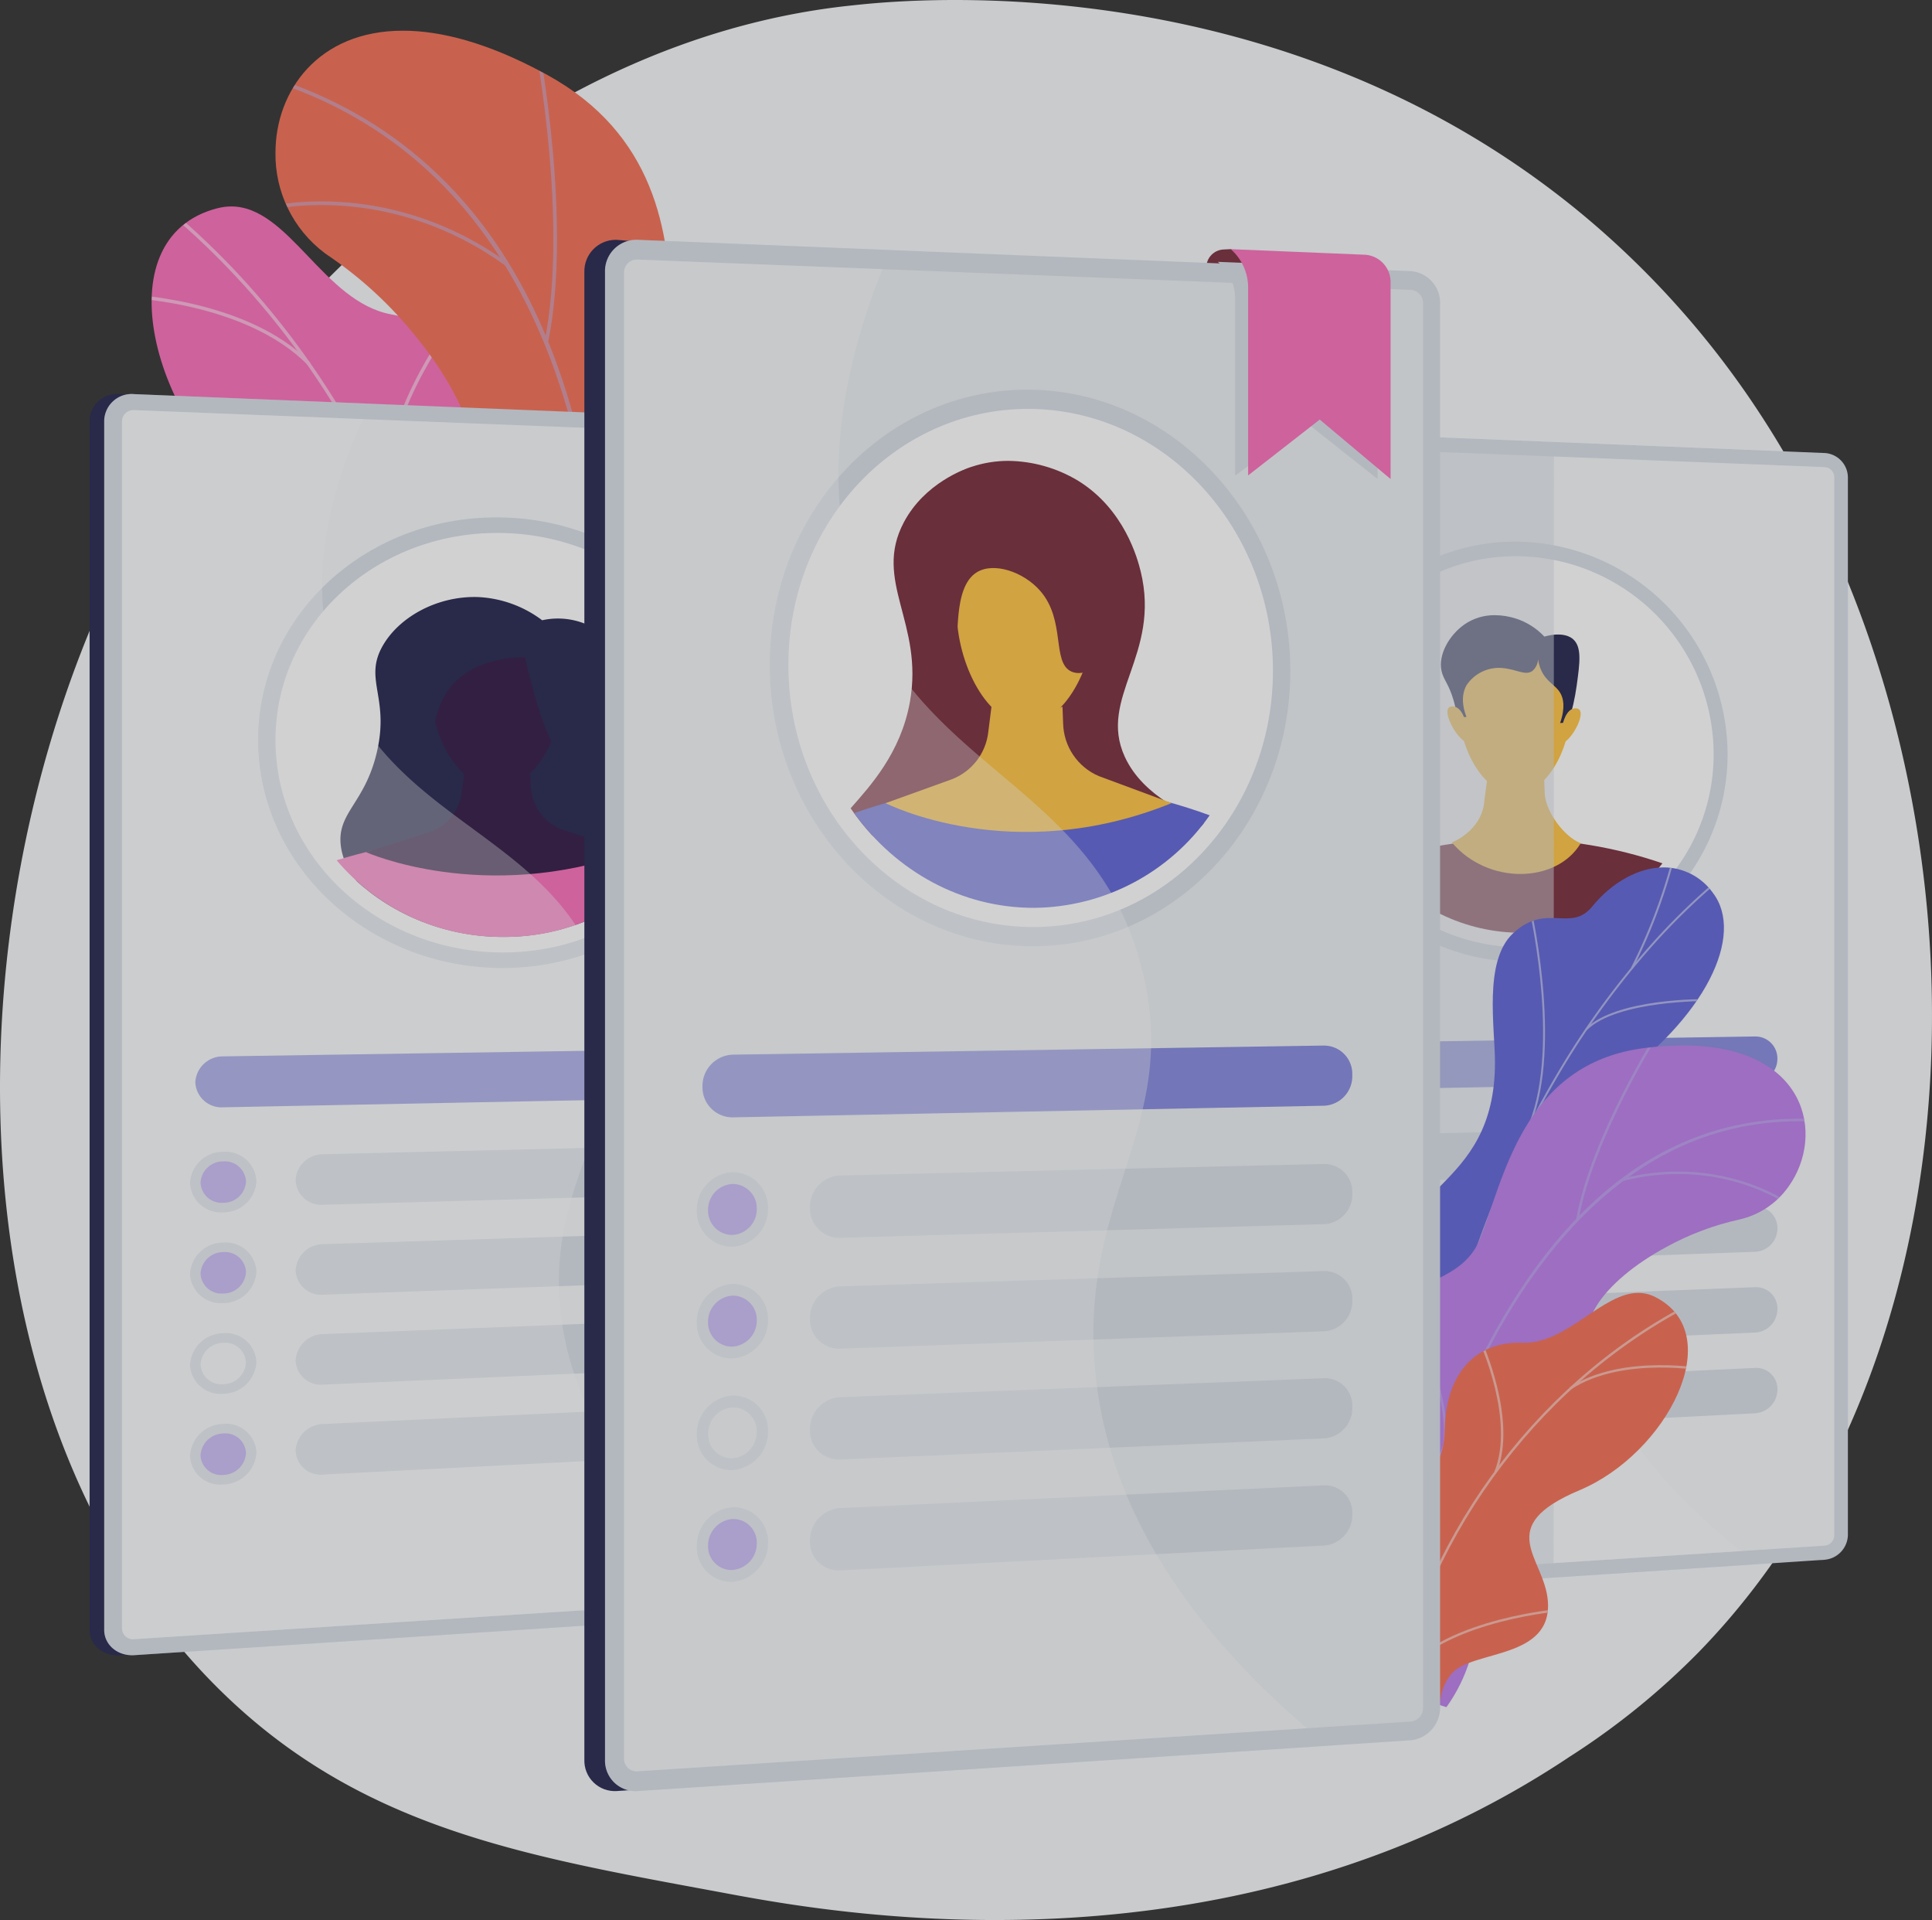 <svg xmlns="http://www.w3.org/2000/svg" xmlns:xlink="http://www.w3.org/1999/xlink" width="322.852" height="320.789" viewBox="0 0 322.852 320.789">
  <rect x="0" y="0" width="322.852" height="320.789" fill="#333333" stroke="none"/>
  <defs>
    <clipPath id="clip-path">
      <rect id="Rectangle_4287" data-name="Rectangle 4287" width="322.852" height="320.789" fill="none"/>
    </clipPath>
    <clipPath id="clip-path-2">
      <rect id="Rectangle_4228" data-name="Rectangle 4228" width="322.852" height="320.79" fill="none"/>
    </clipPath>
    <clipPath id="clip-path-3">
      <path id="Path_12162" data-name="Path 12162" d="M236.694,307.541c-19.366,4.961-10.884,36.4,7.817,49.606s4.936,17.672,1.8,27.762c-4.285,13.774,15.349,15.552,18.953,22.3a11.834,11.834,0,0,1,1.272,6.887l.271.207a60.673,60.673,0,0,0,20.078,9.894l4.85,1.032c2.288-3.473,3.843-7.185-.67-9.876-7.008-4.179-3.83-17.557-.563-21.749,4.044-5.189,13.212-17.464,2.479-24.094-8.935-5.52-15.829-7.256-13.356-19.929s-2.384-22.193-13.909-24.309c-11.258-2.067-17.046-18.026-26.708-18.028a9.27,9.27,0,0,0-2.312.3" transform="translate(-225.694 -307.242)" fill="none"/>
    </clipPath>
    <linearGradient id="linear-gradient" x1="-0.01" y1="2.14" x2="-0.009" y2="2.14" gradientUnits="objectBoundingBox">
      <stop offset="0" stop-color="#ff9085"/>
      <stop offset="1" stop-color="#fb6fbb"/>
    </linearGradient>
    <clipPath id="clip-path-4">
      <path id="Path_12168" data-name="Path 12168" d="M236.694,307.542c-19.366,4.961-10.884,36.4,7.817,49.606s4.936,17.672,1.8,27.762c-4.285,13.774,15.349,15.552,18.953,22.3,2.825,5.287.6,11.04-1.219,14.445L290.09,428c2.417-3.317,6.013-9.647.972-12.653-7.008-4.179-3.83-17.557-.563-21.749,4.044-5.189,13.212-17.464,2.479-24.094-8.935-5.52-15.829-7.256-13.356-19.929s-2.384-22.193-13.909-24.309c-11.258-2.067-17.046-18.026-26.708-18.028a9.271,9.271,0,0,0-2.312.3" transform="translate(-225.694 -307.243)" fill="none"/>
    </clipPath>
    <clipPath id="clip-path-5">
      <rect id="Rectangle_4230" data-name="Rectangle 4230" width="77.508" height="112.606" fill="none"/>
    </clipPath>
    <clipPath id="clip-path-6">
      <path id="Path_12169" data-name="Path 12169" d="M431.364,45.684c-14.205,0-21.27,10.129-21.289,20.34a20.609,20.609,0,0,0,8.207,16.8c.185.135.371.266.562.4a66.234,66.234,0,0,1,13.941,12.65c11.143,13.218,15.866,28.72,3.3,31.9-5.17,1.308-8.3,3.431-9.852,6.026-2.029,3.969-1.105,8.577,1.731,13.161a39.563,39.563,0,0,0,6.9,8.034c5.07,4.611,16.149,12.367,16.147,23.814,0,4.522-1.731,9.621-6.245,15.33-3.708,4.689-4.683,10.563-4.685,15.44a38.641,38.641,0,0,0,1.189,9.578L470,221.276c8.814-7.772,12.574-15.064,12.569-22.025,0-5.244-2.143-10.3-5.869-15.231a12.762,12.762,0,0,1-2.837-7.883c0-8.708,9.2-17.616,15.113-29.288a17.375,17.375,0,0,0,2.145-7.828c.009-11.27-15.418-15.389-15.578-27.965q0-.343,0-.7c0-4.734.555-10.668.555-17.026,0-14.161-2.755-30.428-20.548-40.226l-.489-.267-.163-.088-.07-.038,0,0-.13-.07c-9.191-4.929-16.945-6.951-23.286-6.958h-.038" transform="translate(-410.076 -45.684)" fill="none"/>
    </clipPath>
    <linearGradient id="linear-gradient-2" x1="-0.197" y1="1.695" x2="-0.196" y2="1.695" gradientUnits="objectBoundingBox">
      <stop offset="0" stop-color="#ffc444"/>
      <stop offset="0.996" stop-color="#f36f56"/>
      <stop offset="1" stop-color="#f36f56"/>
    </linearGradient>
    <clipPath id="clip-path-7">
      <path id="Path_12177" data-name="Path 12177" d="M418.845,83.216c19.487,13.186,34.307,40.232,17.244,44.548s-11.893,17.518-1.225,27.221c7.074,6.433,25.84,18.986,9.9,39.143-7.812,9.88-3.5,25.019-3.5,25.019L470,221.276c15.455-13.627,15.371-25.78,6.7-37.256s4.584-21.984,12.276-37.171c9-17.78-13.24-20.678-13.433-35.794s6.181-43.532-20-57.947c-9.584-5.277-17.638-7.425-24.182-7.424-23.386,0-27.419,27.449-12.519,37.532" transform="translate(-410.076 -45.684)" fill="none"/>
    </clipPath>
    <clipPath id="clip-path-8">
      <rect id="Rectangle_4232" data-name="Rectangle 4232" width="85.423" height="174.863" fill="none"/>
    </clipPath>
    <clipPath id="clip-path-9">
      <path id="Path_12178" data-name="Path 12178" d="M133.4,590.892V793c0,2.518,2.26,4.41,5.041,4.227l119.99-7.88a4.709,4.709,0,0,0,4.428-4.552V595.839a4.565,4.565,0,0,0-4.428-4.441l-119.99-4.861q-.115,0-.229,0a4.565,4.565,0,0,0-4.812,4.359" transform="translate(-133.398 -586.533)" fill="none"/>
    </clipPath>
    <linearGradient id="linear-gradient-3" x1="-0.116" y1="1.209" x2="-0.115" y2="1.209" gradientUnits="objectBoundingBox">
      <stop offset="0" stop-color="#444b8c"/>
      <stop offset="0.996" stop-color="#26264f"/>
      <stop offset="1" stop-color="#26264f"/>
    </linearGradient>
    <clipPath id="clip-path-10">
      <path id="Path_12179" data-name="Path 12179" d="M133.4,590.892V793c0,2.518,2.26,4.41,5.041,4.227l119.99-7.88a4.709,4.709,0,0,0,4.428-4.552V595.839c0-1.711-1.86-1.513-3.816-1.316a15.907,15.907,0,0,1-2.152.121l-118.45-8.107q-.115,0-.229,0a4.565,4.565,0,0,0-4.812,4.359" transform="translate(-133.398 -586.533)" fill="none"/>
    </clipPath>
    <clipPath id="clip-path-12">
      <rect id="Rectangle_4235" data-name="Rectangle 4235" width="112.185" height="210.711" fill="none"/>
    </clipPath>
    <clipPath id="clip-path-13">
      <path id="Path_12182" data-name="Path 12182" d="M181.615,612.212v201.81a1.834,1.834,0,0,0,2.068,1.737l119.99-7.718a1.937,1.937,0,0,0,1.822-1.87V616.947a1.878,1.878,0,0,0-1.822-1.825l-119.99-4.7-.091,0a1.878,1.878,0,0,0-1.977,1.791" transform="translate(-181.615 -610.422)" fill="none"/>
    </clipPath>
    <linearGradient id="linear-gradient-5" x1="0.157" y1="1.203" x2="0.157" y2="1.203" gradientUnits="objectBoundingBox">
      <stop offset="0" stop-color="#fff"/>
      <stop offset="0.996" stop-color="#ebeff2"/>
      <stop offset="1" stop-color="#ebeff2"/>
    </linearGradient>
    <clipPath id="clip-path-15">
      <rect id="Rectangle_4239" data-name="Rectangle 4239" width="100.732" height="9.92" fill="none"/>
    </clipPath>
    <clipPath id="clip-path-16">
      <path id="Path_12185" data-name="Path 12185" d="M387.221,1559.628l-91.817,1.411a4.573,4.573,0,0,0-4.681,4.336,4.384,4.384,0,0,0,4.681,4.172l91.817-1.808a4.242,4.242,0,0,0,4.235-4.13,4.066,4.066,0,0,0-4.235-3.981" transform="translate(-290.723 -1559.627)" fill="none"/>
    </clipPath>
    <linearGradient id="linear-gradient-6" x1="-0.324" y1="14.566" x2="-0.323" y2="14.566" gradientUnits="objectBoundingBox">
      <stop offset="0" stop-color="#aa80f9"/>
      <stop offset="0.996" stop-color="#6165d7"/>
      <stop offset="1" stop-color="#6165d7"/>
    </linearGradient>
    <clipPath id="clip-path-17">
      <path id="Path_12198" data-name="Path 12198" d="M435.792,848.381c0,18.247,16.009,32.953,35.4,32.849,19.007-.1,34.142-14.45,34.142-32.048s-15.135-32.3-34.142-32.835q-.541-.015-1.079-.015c-18.9,0-34.32,14.142-34.32,32.049" transform="translate(-435.792 -816.332)" fill="none"/>
    </clipPath>
    <clipPath id="clip-path-18">
      <path id="Path_12199" data-name="Path 12199" d="M501.115,1248.068a36.139,36.139,0,0,0,28.066,12.81,35.11,35.11,0,0,0,27.052-12.512,92.434,92.434,0,0,0-28.06-4.378,91.5,91.5,0,0,0-27.059,4.08" transform="translate(-501.115 -1243.988)" fill="none"/>
    </clipPath>
    <linearGradient id="linear-gradient-7" x1="-1.021" y1="10.686" x2="-1.019" y2="10.686" xlink:href="#linear-gradient"/>
    <clipPath id="clip-path-19">
      <path id="Path_12200" data-name="Path 12200" d="M560.74,1113.552a8.045,8.045,0,0,1-5.7,6.417l-10.252,3.217s19.614,8.775,44.343,0l-11.267-3.656a8.044,8.044,0,0,1-5.521-7.143l-.323-7.431L562,1104.845Z" transform="translate(-544.789 -1104.845)" fill="none"/>
    </clipPath>
    <linearGradient id="linear-gradient-8" x1="-1.311" y1="6.617" x2="-1.308" y2="6.617" gradientUnits="objectBoundingBox">
      <stop offset="0" stop-color="#893976"/>
      <stop offset="1" stop-color="#311944"/>
    </linearGradient>
    <clipPath id="clip-path-20">
      <path id="Path_12201" data-name="Path 12201" d="M643.091,945.957c0,7.428,4.841,15.446,10.781,15.49,5.9.045,10.661-7.811,10.661-15.157s-4.759-11.466-10.661-11.593l-.277,0c-5.812,0-10.5,3.951-10.5,11.263" transform="translate(-643.091 -934.694)" fill="none"/>
    </clipPath>
    <linearGradient id="linear-gradient-9" x1="-2.012" y1="6.409" x2="-2.009" y2="6.409" xlink:href="#linear-gradient-8"/>
    <clipPath id="clip-path-23">
      <rect id="Rectangle_4244" data-name="Rectangle 4244" width="105.995" height="205.343" fill="none"/>
    </clipPath>
    <clipPath id="clip-path-24">
      <path id="Path_12205" data-name="Path 12205" d="M1727.125,640.638V828.6a3.98,3.98,0,0,0,4.361,3.953l104.248-6.846a4.25,4.25,0,0,0,3.864-4.235V644.937a4.121,4.121,0,0,0-3.864-4.138l-104.248-4.223q-.092,0-.184,0a4.091,4.091,0,0,0-4.176,4.066" transform="translate(-1727.125 -636.572)" fill="none"/>
    </clipPath>
    <linearGradient id="linear-gradient-10" x1="-1.724" y1="1.271" x2="-1.723" y2="1.271" xlink:href="#linear-gradient-3"/>
    <clipPath id="clip-path-25">
      <path id="Path_12206" data-name="Path 12206" d="M1727.125,640.638V828.6a3.98,3.98,0,0,0,4.361,3.953l104.248-6.846a4.25,4.25,0,0,0,3.864-4.235V644.937c0-1.3-.993-.2-2.246.893a4.69,4.69,0,0,1-2.732,1.482l-103.134-10.736q-.092,0-.184,0a4.091,4.091,0,0,0-4.176,4.066" transform="translate(-1727.125 -636.572)" fill="none"/>
    </clipPath>
    <clipPath id="clip-path-27">
      <rect id="Rectangle_4248" data-name="Rectangle 4248" width="97.405" height="195.986" fill="none"/>
    </clipPath>
    <clipPath id="clip-path-28">
      <path id="Path_12209" data-name="Path 12209" d="M1771.763,660.458v187.7a1.637,1.637,0,0,0,1.789,1.624l104.248-6.705a1.748,1.748,0,0,0,1.59-1.74V664.572a1.7,1.7,0,0,0-1.59-1.7l-104.248-4.082h-.073a1.683,1.683,0,0,0-1.716,1.671" transform="translate(-1771.763 -658.788)" fill="none"/>
    </clipPath>
    <linearGradient id="linear-gradient-12" x1="-0.825" y1="1.19" x2="-0.825" y2="1.19" xlink:href="#linear-gradient-5"/>
    <clipPath id="clip-path-30">
      <rect id="Rectangle_4251" data-name="Rectangle 4251" width="92.03" height="190.994" fill="none"/>
    </clipPath>
    <clipPath id="clip-path-31">
      <rect id="Rectangle_4253" data-name="Rectangle 4253" width="87.521" height="9.145" fill="none"/>
    </clipPath>
    <clipPath id="clip-path-32">
      <path id="Path_12213" data-name="Path 12213" d="M1950.013,1542.572l-79.776,1.226a4.088,4.088,0,0,0-4.053,4.03,3.918,3.918,0,0,0,4.053,3.888l79.776-1.57a3.825,3.825,0,0,0,3.692-3.851,3.666,3.666,0,0,0-3.692-3.722" transform="translate(-1866.184 -1542.571)" fill="none"/>
    </clipPath>
    <linearGradient id="linear-gradient-13" x1="-2.394" y1="16.016" x2="-2.392" y2="16.016" xlink:href="#linear-gradient-6"/>
    <clipPath id="clip-path-33">
      <path id="Path_12226" data-name="Path 12226" d="M2048.941,1252.484a30.545,30.545,0,0,0,24.312,11.874,29.752,29.752,0,0,0,23.48-11.6,75.4,75.4,0,0,0-24.333-4.061,74.489,74.489,0,0,0-23.46,3.789" transform="translate(-2048.941 -1248.695)" fill="none"/>
    </clipPath>
    <linearGradient id="linear-gradient-14" x1="-4.813" y1="11.493" x2="-4.81" y2="11.493" gradientUnits="objectBoundingBox">
      <stop offset="0" stop-color="#ab316d"/>
      <stop offset="1" stop-color="#792d3d"/>
    </linearGradient>
    <clipPath id="clip-path-34">
      <path id="Path_12227" data-name="Path 12227" d="M2166.653,1126.416c-.317,5.168-5.444,7.095-5.444,7.095,6.018,7.137,17.519,6.874,21.54.129-2.779-1.042-5.894-5.325-6.015-8.311l-.281-6.928-8.707-.1Z" transform="translate(-2161.209 -1118.301)" fill="none"/>
    </clipPath>
    <linearGradient id="linear-gradient-15" x1="-11.201" y1="8.696" x2="-11.196" y2="8.696" gradientUnits="objectBoundingBox">
      <stop offset="0" stop-color="#f36f56"/>
      <stop offset="0.004" stop-color="#f36f56"/>
      <stop offset="1" stop-color="#ffc444"/>
    </linearGradient>
    <clipPath id="clip-path-35">
      <path id="Path_12228" data-name="Path 12228" d="M2171.676,970.183c0,6.921,4.2,14.389,9.363,14.428,5.13.039,9.267-7.289,9.267-14.139s-4.137-10.685-9.267-10.8l-.225,0c-5.056,0-9.138,3.688-9.138,10.509" transform="translate(-2171.676 -959.674)" fill="none"/>
    </clipPath>
    <linearGradient id="linear-gradient-16" x1="-8.66" y1="9.461" x2="-8.656" y2="9.461" xlink:href="#linear-gradient-15"/>
    <clipPath id="clip-path-36">
      <path id="Path_12229" data-name="Path 12229" d="M2148.813,917.118c-2.494,1.737-4.45,5.039-3.821,7.819.332,1.47,1.241,2.145,2.041,4.989a18.9,18.9,0,0,1,.571,2.849l1.548-.221c-.237-.57-1.214-3.094,0-5.269a6.5,6.5,0,0,1,6-2.883c2.378.2,3.8,1.323,5,.5a2.733,2.733,0,0,0,.964-1.995,6.409,6.409,0,0,0,.482,1.781c.887,2.039,2.388,2.487,3.2,3.838.55.909.908,2.422,0,5.062l1.359-.061a36.328,36.328,0,0,0,1.407-6.166c.529-3.831.893-6.467-.609-7.787-.3-.263-1.623-1.309-4.793-.423a11.211,11.211,0,0,0-4.717-3,11.606,11.606,0,0,0-3.539-.576,8.785,8.785,0,0,0-5.1,1.546" transform="translate(-2144.873 -915.572)" fill="none"/>
    </clipPath>
    <linearGradient id="linear-gradient-17" x1="-11.163" y1="8.337" x2="-11.157" y2="8.337" xlink:href="#linear-gradient-3"/>
    <clipPath id="clip-path-37">
      <path id="Path_12230" data-name="Path 12230" d="M2326.162,1056.933v3.108c1.62-.571,4.2-5.449,2.4-5.774a1.536,1.536,0,0,0-.27-.025c-1.6,0-2.131,2.691-2.131,2.691" transform="translate(-2326.162 -1054.242)" fill="none"/>
    </clipPath>
    <linearGradient id="linear-gradient-18" x1="-40.655" y1="39.81" x2="-40.638" y2="39.81" xlink:href="#linear-gradient-15"/>
    <clipPath id="clip-path-38">
      <path id="Path_12231" data-name="Path 12231" d="M2155.2,1051.4c-1.849.272.8,5.285,2.451,5.9v-3.136s-.555-2.784-2.221-2.784a1.565,1.565,0,0,0-.23.017" transform="translate(-2154.566 -1051.382)" fill="none"/>
    </clipPath>
    <linearGradient id="linear-gradient-19" x1="-36.677" y1="38.988" x2="-36.659" y2="38.988" xlink:href="#linear-gradient-15"/>
    <clipPath id="clip-path-40">
      <rect id="Rectangle_4261" data-name="Rectangle 4261" width="63.343" height="195.986" fill="none"/>
    </clipPath>
    <clipPath id="clip-path-41">
      <path id="Path_12233" data-name="Path 12233" d="M2056.453,1297.5c-1.72,2.113-3.552,2.03-5.607,1.946-2.24-.092-4.746-.183-7.662,2.572-4.908,4.636-2.972,15.74-2.977,21.561-.021,21.887-18.311,20.349-16.974,37.274.493,6.238,2.743,17.676-3.134,20.85s-2.137,14.667-2.137,14.667l2.107.727a21.426,21.426,0,0,0,4.918,1.011c4.424-.32,6.465.219,10.817-.84a4.8,4.8,0,0,1,1.237-.253c2-3.181,4.086-7.907,1.9-12.632-2.5-5.4,2.46-10.778,8.952-15.753s1.93-17.434,1.339-22.217c-.843-6.828-.676-9.632,10.038-19,16.2-11.219,22.722-25.179,17.358-32.191a10.1,10.1,0,0,0-8.215-4.264c-4.227,0-8.686,2.519-11.958,6.539" transform="translate(-2016.789 -1290.961)" fill="none"/>
    </clipPath>
    <linearGradient id="linear-gradient-20" x1="-1.548" y1="1.65" x2="-1.547" y2="1.65" xlink:href="#linear-gradient-6"/>
    <clipPath id="clip-path-42">
      <path id="Path_12242" data-name="Path 12242" d="M2057.558,1297.5c-1.72,2.113-3.552,2.03-5.607,1.946-2.24-.092-4.746-.183-7.662,2.572-4.908,4.636-2.972,15.74-2.977,21.561-.02,21.887-18.311,20.349-16.974,37.274.493,6.238,2.743,17.676-3.134,20.85s-1.782,15.085-1.782,15.085l15.9,4.1s8.529-8.281,4.723-16.5c-2.5-5.4,2.461-10.778,8.953-15.753s1.929-17.434,1.339-22.217c-.843-6.828-.676-9.632,10.038-19,16.2-11.219,22.722-25.179,17.358-32.191a10.1,10.1,0,0,0-8.215-4.264c-4.227,0-8.686,2.519-11.958,6.539" transform="translate(-2018.034 -1290.961)" fill="none"/>
    </clipPath>
    <clipPath id="clip-path-43">
      <rect id="Rectangle_4264" data-name="Rectangle 4264" width="64.171" height="109.062" fill="none"/>
    </clipPath>
    <clipPath id="clip-path-44">
      <path id="Path_12243" data-name="Path 12243" d="M2009.071,1556.412c-20.457,2.583-23.6,22.43-27.571,32.074-3.811,9.259-17.79,6.126-17.8,17.975q0,.741.074,1.563c.634,6.945,2.946,13.332,2.944,18.453,0,3.5-1.085,6.416-4.53,8.51-5.383,3.271-8.617,7.6-8.613,13.563,0,3.432,1.076,7.407,3.43,12.035l18.968,5.946s4.691-6.1,4.687-13a13.678,13.678,0,0,0-.563-3.937,22.126,22.126,0,0,1-1.024-6.328c0-11.548,12.021-14.254,17.335-16.256a27.3,27.3,0,0,0,6.469-3.4c2.985-2.218,4.749-4.937,4.457-8-.336-2.059-1.8-4.217-4.785-6.372-7.249-5.235-.276-13.975,10.235-19.617a45.708,45.708,0,0,1,12.161-4.565,13.747,13.747,0,0,0,8.149-5.424l.032-.045,0,0h0l.047-.065c6.122-8.577,3.147-23.541-17.634-23.541a51.8,51.8,0,0,0-6.475.431" transform="translate(-1953.578 -1555.981)" fill="none"/>
    </clipPath>
    <linearGradient id="linear-gradient-21" x1="-1.374" y1="1.174" x2="-1.374" y2="1.174" gradientUnits="objectBoundingBox">
      <stop offset="0" stop-color="#e38ddd"/>
      <stop offset="0.004" stop-color="#e38ddd"/>
      <stop offset="1" stop-color="#9571f6"/>
    </linearGradient>
    <clipPath id="clip-path-45">
      <path id="Path_12251" data-name="Path 12251" d="M2009.071,1556.412c-20.457,2.583-23.6,22.43-27.571,32.074s-18.974,5.843-17.723,19.537c1.068,11.7,6.894,21.809-1.586,26.963s-11.627,12.926-5.183,25.6l18.968,5.946s6.621-8.611,4.124-16.935c-5.093-16.983,10.137-20.258,16.311-22.584,9.31-3.508,15.985-10.659,6.141-17.769s6.542-20.684,22.4-24.182c14.459-3.19,17.932-29.08-9.4-29.08a51.805,51.805,0,0,0-6.475.431" transform="translate(-1953.578 -1555.981)" fill="none"/>
    </clipPath>
    <clipPath id="clip-path-46">
      <rect id="Rectangle_4266" data-name="Rectangle 4266" width="83.219" height="111.357" fill="none"/>
    </clipPath>
    <clipPath id="clip-path-47">
      <path id="Path_12252" data-name="Path 12252" d="M2014.739,1928.44c-3.2,2.147-6.574,4.293-10.308,4.163-8.08-.282-12.763,5.413-12.975,14.319s-5.115,9.054-11.954,11.45c-8.215,2.877-3.856,12.508-1.9,16.6,1.58,3.309,1.74,12.8-3.6,14.572-3.44,1.144-2.942,3.876-1.915,6.556l3.421.023a41.861,41.861,0,0,0,15-3.692l.213-.1a8.165,8.165,0,0,1,1.878-4.452c3.428-4.011,16.922-2.3,16.076-12.216-.62-7.264-9.233-12.314,5.326-18.441s24.934-26.056,12.62-32.269a6.182,6.182,0,0,0-2.83-.686c-2.98,0-5.934,2.084-9.045,4.168" transform="translate(-1971.322 -1924.272)" fill="none"/>
    </clipPath>
    <linearGradient id="linear-gradient-22" x1="-2.142" y1="1.224" x2="-2.141" y2="1.224" xlink:href="#linear-gradient-2"/>
    <clipPath id="clip-path-48">
      <path id="Path_12258" data-name="Path 12258" d="M2016.307,1928.441c-3.2,2.147-6.574,4.293-10.308,4.163-8.08-.282-12.763,5.413-12.975,14.319s-5.115,9.054-11.954,11.45c-8.215,2.877-3.856,12.508-1.9,16.6,1.581,3.309,1.739,12.8-3.6,14.573-3.842,1.278-2.357,6.077-1.22,8.67l18.494-.42c-.723-2.564-1.368-6.77,1.319-9.915,3.428-4.011,16.922-2.3,16.076-12.216-.62-7.264-9.233-12.314,5.326-18.441s24.935-26.056,12.62-32.269a6.183,6.183,0,0,0-2.83-.686c-2.98,0-5.934,2.084-9.045,4.169" transform="translate(-1973.089 -1924.272)" fill="none"/>
    </clipPath>
    <clipPath id="clip-path-49">
      <rect id="Rectangle_4268" data-name="Rectangle 4268" width="59.651" height="68.716" fill="none"/>
    </clipPath>
    <clipPath id="clip-path-50">
      <path id="Path_12259" data-name="Path 12259" d="M869.877,362.271V610.807a5.089,5.089,0,0,0,5.389,5.251l129.342-8.494a5.485,5.485,0,0,0,4.813-5.6V367.6c0-1.888-1.454-1.185-3.2-.483a7.582,7.582,0,0,1-2.935.729L875.266,356.884q-.107,0-.213,0a5.249,5.249,0,0,0-5.176,5.391" transform="translate(-869.877 -356.88)" fill="none"/>
    </clipPath>
    <linearGradient id="linear-gradient-23" x1="-0.7" y1="1.082" x2="-0.699" y2="1.082" xlink:href="#linear-gradient-3"/>
    <clipPath id="clip-path-51">
      <path id="Path_12260" data-name="Path 12260" d="M1798.729,370.855a3,3,0,0,0-2.96,3.087l9.389.917v-1.94l-5.319-2.122Z" transform="translate(-1795.768 -370.797)" fill="none"/>
    </clipPath>
    <linearGradient id="linear-gradient-24" x1="-21.471" y1="68.737" x2="-21.459" y2="68.737" xlink:href="#linear-gradient-14"/>
    <clipPath id="clip-path-53">
      <rect id="Rectangle_4271" data-name="Rectangle 4271" width="120.786" height="259.19" fill="none"/>
    </clipPath>
    <clipPath id="clip-path-54">
      <path id="Path_12263" data-name="Path 12263" d="M928.935,388.472V636.685a2.093,2.093,0,0,0,2.211,2.157l129.342-8.319a2.256,2.256,0,0,0,1.98-2.3V393.575a2.187,2.187,0,0,0-1.98-2.251l-129.342-5.065-.084,0a2.159,2.159,0,0,0-2.127,2.215" transform="translate(-928.935 -386.257)" fill="none"/>
    </clipPath>
    <linearGradient id="linear-gradient-25" x1="-0.1" y1="1.115" x2="-0.099" y2="1.115" xlink:href="#linear-gradient-5"/>
    <clipPath id="clip-path-56">
      <rect id="Rectangle_4275" data-name="Rectangle 4275" width="108.592" height="11.998" fill="none"/>
    </clipPath>
    <clipPath id="clip-path-57">
      <path id="Path_12266" data-name="Path 12266" d="M1149.678,1556.106l-98.983,1.521a5.233,5.233,0,0,0-5.014,5.326,5.017,5.017,0,0,0,5.014,5.15l98.983-1.949a4.932,4.932,0,0,0,4.594-5.1,4.728,4.728,0,0,0-4.594-4.944" transform="translate(-1045.681 -1556.106)" fill="none"/>
    </clipPath>
    <linearGradient id="linear-gradient-26" x1="-1.081" y1="12.087" x2="-1.08" y2="12.087" xlink:href="#linear-gradient-6"/>
    <clipPath id="clip-path-58">
      <path id="Path_12278" data-name="Path 12278" d="M1286.449,686.833c-1.144.381-7.85,2.732-11.321,9.281-5.206,9.823,3.368,16.82,1.02,29.985-1.526,8.555-6.663,14.1-9.911,17.793a40.238,40.238,0,0,0,3.682,4.611c2.366-.847,5.3-2.067,8.67-3.287,8.543-3.09,19.919-6.179,32.122-3.216,5.862,1.424,11.893,4.239,14.177,4.833q.215-.266.426-.536c-2.124-1.265-10.125-4.154-13.267-11.018-4.529-9.9,6.1-17,2.651-31-.5-2.024-2.689-10.364-10.5-15.145a23.147,23.147,0,0,0-11.589-3.288,19.4,19.4,0,0,0-6.157.994" transform="translate(-1266.238 -685.839)" fill="none"/>
    </clipPath>
    <linearGradient id="linear-gradient-27" x1="-1.497" y1="2.985" x2="-1.496" y2="2.985" xlink:href="#linear-gradient-14"/>
    <clipPath id="clip-path-59">
      <path id="Path_12279" data-name="Path 12279" d="M1271.359,1170.375c6.987,9.677,17.961,15.882,30.2,15.816a36.2,36.2,0,0,0,29.221-15.458,88.265,88.265,0,0,0-30.261-5.4,87.025,87.025,0,0,0-29.162,5.042" transform="translate(-1271.359 -1165.333)" fill="none"/>
    </clipPath>
    <linearGradient id="linear-gradient-28" x1="-4.718" y1="3.372" x2="-4.715" y2="3.372" xlink:href="#linear-gradient-6"/>
    <clipPath id="clip-path-60">
      <path id="Path_12280" data-name="Path 12280" d="M1335.426,1004.3a9.606,9.606,0,0,1-6.136,7.925l-11.028,3.973s21.111,10.829,47.8-.009l-12.173-4.515a9.821,9.821,0,0,1-5.958-8.821l-.349-9.181-10.8-.124Z" transform="translate(-1318.262 -993.544)" fill="none"/>
    </clipPath>
    <linearGradient id="linear-gradient-29" x1="-3.083" y1="6.208" x2="-3.08" y2="6.208" xlink:href="#linear-gradient-15"/>
    <clipPath id="clip-path-61">
      <path id="Path_12281" data-name="Path 12281" d="M1367.781,694.739c-1.013,1.718-.712,4.4-3.32,7.676-.444.558-.693.713-.908,1.03-3.837,5.649.239,15.589,3.193,20.391,1.762,2.865,4.734,7.7,10.281,9.282,7.243,2.069,15.251-2.44,18.966-9.24,4.634-8.482.941-17.534.3-19.114,0,0-.083-.2-.166-.4-.091-.217-4.7-9.959-15.338-11.918a31.727,31.727,0,0,0-5.218-.456c-3.023,0-6.478.534-7.786,2.751" transform="translate(-1361.99 -691.988)" fill="none"/>
    </clipPath>
    <linearGradient id="linear-gradient-30" x1="-2.381" y1="4.249" x2="-2.379" y2="4.249" xlink:href="#linear-gradient-14"/>
    <clipPath id="clip-path-62">
      <path id="Path_12282" data-name="Path 12282" d="M1424,797.273c0,9.168,5.214,19.056,11.614,19.1,6.366.048,11.5-9.667,11.5-18.746s-5.135-14.155-11.5-14.292l-.261,0c-6.28,0-11.352,4.893-11.352,13.936" transform="translate(-1424.003 -783.337)" fill="none"/>
    </clipPath>
    <linearGradient id="linear-gradient-31" x1="-4.245" y1="8.303" x2="-4.242" y2="8.303" xlink:href="#linear-gradient-15"/>
    <clipPath id="clip-path-63">
      <path id="Path_12283" data-name="Path 12283" d="M1402.857,769.961c-1.18,5.219.853,10.382,1.669,10.345,1.1-.05-.49-9.59,3.784-12.181,2.838-1.72,7.762-.067,10.533,3.075,4.367,4.954,1.923,11.979,5.231,13.518,2.1.977,4.9-1.015,6.247-2.481,4.2-4.577,3.624-14.37-1.336-19.958a14.588,14.588,0,0,0-10.592-4.707h-.164a16.367,16.367,0,0,0-15.373,12.391" transform="translate(-1402.498 -757.57)" fill="none"/>
    </clipPath>
    <linearGradient id="linear-gradient-32" x1="-3.558" y1="5.627" x2="-3.556" y2="5.627" xlink:href="#linear-gradient-14"/>
    <clipPath id="clip-path-65">
      <rect id="Rectangle_4283" data-name="Rectangle 4283" width="114.119" height="252.589" fill="none"/>
    </clipPath>
    <clipPath id="clip-path-66">
      <rect id="Rectangle_4284" data-name="Rectangle 4284" width="26.713" height="36.283" fill="none"/>
    </clipPath>
    <clipPath id="clip-path-67">
      <path id="Path_12286" data-name="Path 12286" d="M1832.118,370.879a8.541,8.541,0,0,1,2.82,6.37V408.6l11.962-9.329,11.84,9.935V376.439a4.573,4.573,0,0,0-4.14-4.7l-22.574-.938Z" transform="translate(-1832.026 -370.797)" fill="none"/>
    </clipPath>
    <linearGradient id="linear-gradient-33" x1="-4.202" y1="6.669" x2="-4.2" y2="6.669" xlink:href="#linear-gradient"/>
  </defs>
  <g id="Group_12281" data-name="Group 12281" opacity="0.77">
    <g id="Group_12280" data-name="Group 12280" clip-path="url(#clip-path)">
      <g id="Group_12133" data-name="Group 12133" transform="translate(0 0)">
        <g id="Group_12132" data-name="Group 12132" clip-path="url(#clip-path-2)">
          <path id="Path_12161" data-name="Path 12161" d="M284.008,275.886a123.435,123.435,0,0,1-21.68,17.6C206.181,330.973,142,320.168,122.156,316.475c-32.015-5.959-59.04-10.162-82.259-31.14-52.761-47.668-50.195-147.106-9.879-208.7,4.78-7.3,45.035-66.974,109.356-75.382,1.573-.206,2.747-.323,3.775-.432C153.1-.236,214.759-5.8,265.036,36.326a149.988,149.988,0,0,1,29.519,33.493c39.271,60.651,39.4,154.587-10.548,206.067" transform="translate(0 0.002)" fill="#f4f7fa"/>
        </g>
      </g>
      <g id="Group_12135" data-name="Group 12135" transform="translate(25.336 34.491)">
        <g id="Group_12134" data-name="Group 12134" clip-path="url(#clip-path-3)">
          <rect id="Rectangle_4229" data-name="Rectangle 4229" width="117.973" height="138.559" transform="translate(-42.323 10.754) rotate(-17.572)" fill="url(#linear-gradient)"/>
        </g>
      </g>
      <g id="Group_12140" data-name="Group 12140" transform="translate(25.336 34.491)">
        <g id="Group_12139" data-name="Group 12139" clip-path="url(#clip-path-4)">
          <g id="Group_12138" data-name="Group 12138" transform="translate(-5.072 0.723)" opacity="0.5" style="mix-blend-mode: soft-light;isolation: isolate">
            <g id="Group_12137" data-name="Group 12137">
              <g id="Group_12136" data-name="Group 12136" clip-path="url(#clip-path-5)">
                <path id="Path_12163" data-name="Path 12163" d="M301.143,426.259l.58.026c1.9-42.433-16.8-85.581-48.8-112.606l-.375.444c31.871,26.912,50.493,69.88,48.6,112.136" transform="translate(-244.459 -313.679)" fill="#fcfdfe"/>
                <path id="Path_12164" data-name="Path 12164" d="M677.044,905.288l.564.14c4.026-16.2,21.033-25.381,21.2-25.472l-.272-.513c-.173.092-17.406,9.389-21.5,25.845" transform="translate(-621.304 -815.931)" fill="#fcfdfe"/>
                <path id="Path_12165" data-name="Path 12165" d="M422.174,1040.582l.563-.144c-4.206-16.392-33.539-25.855-33.835-25.948l-.175.554c.293.093,29.322,9.458,33.448,25.539" transform="translate(-365.352 -935.817)" fill="#fcfdfe"/>
                <path id="Path_12166" data-name="Path 12166" d="M574.2,513.069l.573-.1c-2.214-13.241,10.158-29.7,10.283-29.86l-.462-.352c-.127.167-12.65,16.821-10.394,30.308" transform="translate(-529.764 -463.78)" fill="#fcfdfe"/>
                <path id="Path_12167" data-name="Path 12167" d="M211.695,449.338l.415-.407c-10.716-10.917-31.373-11.491-31.581-11.5l-.013.581c.2,0,20.63.574,31.179,11.321" transform="translate(-180.516 -423.543)" fill="#fcfdfe"/>
              </g>
            </g>
          </g>
        </g>
      </g>
      <g id="Group_12142" data-name="Group 12142" transform="translate(46.035 5.128)">
        <g id="Group_12141" data-name="Group 12141" clip-path="url(#clip-path-6)">
          <rect id="Rectangle_4231" data-name="Rectangle 4231" width="124.13" height="190.674" transform="translate(-44.297 11.988) rotate(-15.147)" fill="url(#linear-gradient-2)"/>
        </g>
      </g>
      <g id="Group_12147" data-name="Group 12147" transform="translate(46.035 5.128)">
        <g id="Group_12146" data-name="Group 12146" clip-path="url(#clip-path-7)">
          <g id="Group_12145" data-name="Group 12145" transform="translate(-4.152 2.475)" opacity="0.5" style="mix-blend-mode: soft-light;isolation: isolate">
            <g id="Group_12144" data-name="Group 12144">
              <g id="Group_12143" data-name="Group 12143" clip-path="url(#clip-path-8)">
                <path id="Path_12170" data-name="Path 12170" d="M424.538,276.328l-.589-.154c.1-.365,9.487-36.892,7.879-75.911-1.481-35.946-12.874-81.424-58.735-93.945l.16-.587c20.415,5.574,35.815,18.028,45.771,37.016,7.953,15.168,12.466,34.515,13.412,57.5,1.609,39.108-7.8,75.712-7.9,76.077" transform="translate(-373.094 -101.466)" fill="#beb8f2"/>
                <path id="Path_12171" data-name="Path 12171" d="M798.886,117.122l-.6-.12c3.979-19.848-1.544-48.871-1.6-49.162l.6-.116c.056.292,5.6,29.432,1.6,49.4" transform="translate(-749.137 -67.726)" fill="#beb8f2"/>
                <path id="Path_12172" data-name="Path 12172" d="M442.914,310.634c-19.475-14.235-39-9.545-39.2-9.5l-.148-.59c.2-.05,19.992-4.815,39.706,9.594Z" transform="translate(-400.145 -273.707)" fill="#beb8f2"/>
                <path id="Path_12173" data-name="Path 12173" d="M549.937,861.89c-4.662-29.1-43.036-39-43.418-39.061l.063-.6c.381.029,39.252,10.211,43.956,39.569Z" transform="translate(-491.541 -737.526)" fill="#beb8f2"/>
                <path id="Path_12174" data-name="Path 12174" d="M898.329,834.347l-.585-.168c5.18-18.078,26.033-29.236,26.243-29.346l.283.538c-.208.11-20.835,11.15-25.942,28.976" transform="translate(-838.847 -722.086)" fill="#beb8f2"/>
                <path id="Path_12175" data-name="Path 12175" d="M716.041,1400.168c-.05-11.2-15.288-21.186-15.441-21.286l.33-.51c.64.414,15.668,10.268,15.719,21.794Z" transform="translate(-663.834 -1231.24)" fill="#beb8f2"/>
                <path id="Path_12176" data-name="Path 12176" d="M854.33,1328.429l-.59-.147c2.131-8.592,16-17.31,20.561-20.175.644-.4,1.2-.755,1.287-.836l.423.437a14.1,14.1,0,0,1-1.387.914c-4.507,2.833-18.222,11.453-20.294,19.807" transform="translate(-799.783 -1168.121)" fill="#beb8f2"/>
              </g>
            </g>
          </g>
        </g>
      </g>
      <g id="Group_12149" data-name="Group 12149" transform="translate(14.975 65.844)">
        <g id="Group_12148" data-name="Group 12148" clip-path="url(#clip-path-9)">
          <rect id="Rectangle_4233" data-name="Rectangle 4233" width="129.459" height="210.881" transform="translate(0 0)" fill="url(#linear-gradient-3)"/>
        </g>
      </g>
      <g id="Group_12151" data-name="Group 12151" transform="translate(14.975 65.844)">
        <g id="Group_12150" data-name="Group 12150" clip-path="url(#clip-path-10)">
          <rect id="Rectangle_4234" data-name="Rectangle 4234" width="129.459" height="210.881" transform="translate(0 0)" fill="url(#linear-gradient-3)"/>
        </g>
      </g>
      <g id="Group_12156" data-name="Group 12156" transform="translate(0 0)">
        <g id="Group_12155" data-name="Group 12155" clip-path="url(#clip-path-2)">
          <path id="Path_12180" data-name="Path 12180" d="M280.16,591.4l-119.99-4.861a4.593,4.593,0,0,0-5.041,4.354V793c0,2.518,2.26,4.41,5.041,4.227l119.99-7.88a4.709,4.709,0,0,0,4.428-4.552V595.839a4.565,4.565,0,0,0-4.428-4.441" transform="translate(-137.714 -520.689)" fill="#d8dee8"/>
          <g id="Group_12154" data-name="Group 12154" transform="translate(17.415 65.844)" opacity="0.3" style="mix-blend-mode: multiply;isolation: isolate">
            <g id="Group_12153" data-name="Group 12153">
              <g id="Group_12152" data-name="Group 12152" clip-path="url(#clip-path-12)">
                <path id="Path_12181" data-name="Path 12181" d="M231.314,738.943c-2.036-22.906,13.217-32.424,7.407-53.147-7.193-25.653-34.964-26.8-44.461-52.082-3.644-9.7-5.085-24.356,5.342-45.58l-39.432-1.6a4.593,4.593,0,0,0-5.041,4.354V793c0,2.518,2.26,4.41,5.041,4.227l107.144-7.036c-27.019-19.008-34.749-37.177-36-51.251" transform="translate(-155.129 -586.532)" fill="#d8dee8"/>
              </g>
            </g>
          </g>
        </g>
      </g>
      <g id="Group_12158" data-name="Group 12158" transform="translate(20.388 68.525)">
        <g id="Group_12157" data-name="Group 12157" clip-path="url(#clip-path-13)">
          <rect id="Rectangle_4237" data-name="Rectangle 4237" width="239.871" height="212.816" transform="matrix(0.521, -0.853, 0.853, 0.521, -91.396, 149.558)" fill="url(#linear-gradient-5)"/>
        </g>
      </g>
      <g id="Group_12165" data-name="Group 12165" transform="translate(0 0)">
        <g id="Group_12164" data-name="Group 12164" clip-path="url(#clip-path-2)">
          <path id="Path_12183" data-name="Path 12183" d="M425.442,845.327c-22.493.181-41.185-16.911-41.185-38.106s18.692-37.857,41.185-37.158c21.979.683,39.493,17.763,39.493,38.087s-17.514,37-39.493,37.177" transform="translate(-341.121 -683.597)" fill="#d8dee8"/>
          <path id="Path_12184" data-name="Path 12184" d="M485.171,828.667c0,18.98-16.31,34.475-36.821,34.613-20.959.141-38.288-15.742-38.288-35.478s17.329-35.219,38.288-34.6c20.512.61,36.821,16.481,36.821,35.461" transform="translate(-364.029 -704.145)" fill="#fff"/>
          <g id="Group_12163" data-name="Group 12163" transform="translate(32.636 175.083)" opacity="0.74">
            <g id="Group_12162" data-name="Group 12162">
              <g id="Group_12161" data-name="Group 12161" clip-path="url(#clip-path-15)">
                <g id="Group_12160" data-name="Group 12160" transform="translate(0 0)">
                  <g id="Group_12159" data-name="Group 12159" clip-path="url(#clip-path-16)">
                    <rect id="Rectangle_4238" data-name="Rectangle 4238" width="100.732" height="10.006" transform="translate(0 -0.035)" fill="url(#linear-gradient-6)"/>
                  </g>
                </g>
              </g>
            </g>
          </g>
          <path id="Path_12186" data-name="Path 12186" d="M519.785,1701.876l-75.133,1.794a4.558,4.558,0,0,0-4.6,4.338,4.281,4.281,0,0,0,4.6,4.1l75.133-2.118a4.286,4.286,0,0,0,4.234-4.166,4.025,4.025,0,0,0-4.234-3.945" transform="translate(-390.65 -1510.823)" fill="#d8dee8"/>
          <path id="Path_12187" data-name="Path 12187" d="M295.445,1729.9l-.086,0a4.241,4.241,0,0,1-4.638-3.946v-.374a4.515,4.515,0,0,1,4.638-4.188l.086,0a4.239,4.239,0,0,1,4.616,3.948v.372a4.514,4.514,0,0,1-4.616,4.188" transform="translate(-258.086 -1528.147)" fill="#b19af3"/>
          <path id="Path_12188" data-name="Path 12188" d="M288.444,1724.395a5.159,5.159,0,0,1-5.561-4.907,5.493,5.493,0,0,1,5.561-5.2,5.157,5.157,0,0,1,5.529,4.908,5.492,5.492,0,0,1-5.529,5.2m0-8.508a3.758,3.758,0,0,0-3.8,3.555,3.53,3.53,0,0,0,3.8,3.357,3.757,3.757,0,0,0,3.787-3.555,3.529,3.529,0,0,0-3.787-3.358" transform="translate(-251.127 -1521.845)" fill="#d8dee8"/>
          <path id="Path_12189" data-name="Path 12189" d="M519.785,1830.574l-75.133,2.372a4.6,4.6,0,0,0-4.6,4.373,4.243,4.243,0,0,0,4.6,4.063l75.133-2.7a4.327,4.327,0,0,0,4.234-4.2,3.988,3.988,0,0,0-4.234-3.913" transform="translate(-390.65 -1625.073)" fill="#d8dee8"/>
          <path id="Path_12190" data-name="Path 12190" d="M295.445,1864.887l-.086,0c-2.559.092-4.638-1.659-4.638-3.911v-.374a4.558,4.558,0,0,1,4.638-4.224l.086,0c2.552-.081,4.616,1.671,4.616,3.912v.372a4.556,4.556,0,0,1-4.616,4.224" transform="translate(-258.086 -1647.981)" fill="#b19af3"/>
          <path id="Path_12191" data-name="Path 12191" d="M288.444,1859.386a5.113,5.113,0,0,1-5.561-4.864,5.545,5.545,0,0,1,5.561-5.239,5.11,5.11,0,0,1,5.529,4.865,5.544,5.544,0,0,1-5.529,5.238m0-8.508a3.794,3.794,0,0,0-3.8,3.585,3.5,3.5,0,0,0,3.8,3.328,3.793,3.793,0,0,0,3.787-3.584,3.5,3.5,0,0,0-3.787-3.329" transform="translate(-251.127 -1641.68)" fill="#d8dee8"/>
          <path id="Path_12192" data-name="Path 12192" d="M519.785,1959.271l-75.133,2.95a4.645,4.645,0,0,0-4.6,4.409,4.2,4.2,0,0,0,4.6,4.027l75.133-3.275a4.368,4.368,0,0,0,4.234-4.231,3.952,3.952,0,0,0-4.234-3.88" transform="translate(-390.65 -1739.322)" fill="#d8dee8"/>
          <path id="Path_12193" data-name="Path 12193" d="M288.444,1994.373a5.067,5.067,0,0,1-5.561-4.822,5.6,5.6,0,0,1,5.561-5.282,5.064,5.064,0,0,1,5.529,4.823,5.6,5.6,0,0,1-5.529,5.281m0-8.508a3.83,3.83,0,0,0-3.8,3.614,3.466,3.466,0,0,0,3.8,3.3,3.829,3.829,0,0,0,3.787-3.613,3.465,3.465,0,0,0-3.787-3.3" transform="translate(-251.127 -1761.513)" fill="#d8dee8"/>
          <path id="Path_12194" data-name="Path 12194" d="M519.785,2087.965l-75.133,3.528a4.689,4.689,0,0,0-4.6,4.444,4.166,4.166,0,0,0,4.6,3.992l75.133-3.853a4.409,4.409,0,0,0,4.234-4.264,3.917,3.917,0,0,0-4.234-3.848" transform="translate(-390.65 -1853.568)" fill="#d8dee8"/>
          <path id="Path_12195" data-name="Path 12195" d="M295.445,2134.855l-.086,0c-2.559.131-4.638-1.588-4.638-3.84v-.374a4.645,4.645,0,0,1,4.638-4.3l.086,0c2.552-.12,4.616,1.6,4.616,3.841v.372a4.643,4.643,0,0,1-4.616,4.295" transform="translate(-258.086 -1887.64)" fill="#b19af3"/>
          <path id="Path_12196" data-name="Path 12196" d="M288.444,2129.357a5.021,5.021,0,0,1-5.561-4.779,5.651,5.651,0,0,1,5.561-5.325,5.018,5.018,0,0,1,5.529,4.78,5.65,5.65,0,0,1-5.529,5.323m0-8.508a3.867,3.867,0,0,0-3.8,3.643,3.435,3.435,0,0,0,3.8,3.27,3.865,3.865,0,0,0,3.787-3.642,3.434,3.434,0,0,0-3.787-3.271" transform="translate(-251.127 -1881.342)" fill="#d8dee8"/>
        </g>
      </g>
      <g id="Group_12167" data-name="Group 12167" transform="translate(48.922 91.641)">
        <g id="Group_12166" data-name="Group 12166" clip-path="url(#clip-path-17)">
          <path id="Path_12197" data-name="Path 12197" d="M529.67,888.511c-6.653-.191-12.969,3.24-15.774,8.012-3.38,5.751,1.133,8.623-1.071,17.968-2.03,8.608-6.772,10.079-5.988,15.729.859,6.189,7.336,10.115,9.895,11.665,11.5,6.972,29.464,6.681,38.575-2.319.761-.751,7.046-6.959,5.349-12.67-1.518-5.11-8.028-5.146-9.377-10.457-1.162-4.576,3.287-6.053,2.864-12.685-.083-1.3-.475-7.439-5.427-10.278a12.165,12.165,0,0,0-8.252-1.085,19.3,19.3,0,0,0-10.794-3.881" transform="translate(-498.785 -880.401)" fill="#26264f"/>
        </g>
      </g>
      <g id="Group_12169" data-name="Group 12169" transform="translate(56.255 139.649)">
        <g id="Group_12168" data-name="Group 12168" clip-path="url(#clip-path-18)">
          <rect id="Rectangle_4241" data-name="Rectangle 4241" width="55.118" height="16.951" transform="translate(0 0)" fill="url(#linear-gradient-7)"/>
        </g>
      </g>
      <g id="Group_12171" data-name="Group 12171" transform="translate(61.158 124.029)">
        <g id="Group_12170" data-name="Group 12170" clip-path="url(#clip-path-19)">
          <rect id="Rectangle_4242" data-name="Rectangle 4242" width="46.016" height="29.948" transform="translate(-1.764 0.115) rotate(-3.738)" fill="url(#linear-gradient-8)"/>
        </g>
      </g>
      <g id="Group_12173" data-name="Group 12173" transform="translate(72.193 104.928)">
        <g id="Group_12172" data-name="Group 12172" clip-path="url(#clip-path-20)">
          <rect id="Rectangle_4243" data-name="Rectangle 4243" width="33.008" height="34.266" transform="matrix(0.815, -0.58, 0.58, 0.815, -12.659, 9.009)" fill="url(#linear-gradient-9)"/>
        </g>
      </g>
      <g id="Group_12175" data-name="Group 12175" transform="translate(48.922 91.641)">
        <g id="Group_12174" data-name="Group 12174" clip-path="url(#clip-path-17)">
          <path id="Path_12202" data-name="Path 12202" d="M602.714,912.663c-3.205.094-8.062.723-11.429,3.953-5.653,5.425-2.968,14.181-5.484,14.675-2.241.44-5.713-5.812-5.657-12.634.047-5.714,2.151-12.407,7.629-13.979,3.216-.923,4.162.714,14.525,1.888,6.034.684,3.667,3.153,5.024,4.117,6.023,4.282,5.261,17.973,2.019,18.113-1.537.067-3.662-3.538-6.627-16.133" transform="translate(-563.939 -894.519)" fill="#26264f"/>
        </g>
      </g>
      <g id="Group_12180" data-name="Group 12180" transform="translate(0 0)">
        <g id="Group_12179" data-name="Group 12179" clip-path="url(#clip-path-2)">
          <g id="Group_12178" data-name="Group 12178" transform="translate(20.388 68.526)" opacity="0.35" style="mix-blend-mode: soft-light;isolation: isolate">
            <g id="Group_12177" data-name="Group 12177">
              <g id="Group_12176" data-name="Group 12176" clip-path="url(#clip-path-23)">
                <path id="Path_12204" data-name="Path 12204" d="M254.827,760.15c-2.036-22.906,13.217-32.424,7.406-53.147-7.193-25.653-34.964-26.8-44.461-52.082-3.494-9.3-4.962-23.156,4.119-43l-38.208-1.5a1.889,1.889,0,0,0-2.068,1.789V814.022a1.834,1.834,0,0,0,2.068,1.737l103.927-6.685c-24.428-18.173-31.583-35.432-32.783-48.924" transform="translate(-181.615 -610.421)" fill="#fff"/>
              </g>
            </g>
          </g>
        </g>
      </g>
      <g id="Group_12182" data-name="Group 12182" transform="translate(193.886 71.461)">
        <g id="Group_12181" data-name="Group 12181" clip-path="url(#clip-path-24)">
          <rect id="Rectangle_4246" data-name="Rectangle 4246" width="112.473" height="196.134" transform="translate(0 0)" fill="url(#linear-gradient-10)"/>
        </g>
      </g>
      <g id="Group_12184" data-name="Group 12184" transform="translate(193.886 71.461)">
        <g id="Group_12183" data-name="Group 12183" clip-path="url(#clip-path-25)">
          <rect id="Rectangle_4247" data-name="Rectangle 4247" width="112.473" height="196.134" transform="translate(0 0)" fill="url(#linear-gradient-10)"/>
        </g>
      </g>
      <g id="Group_12189" data-name="Group 12189" transform="translate(0 0)">
        <g id="Group_12188" data-name="Group 12188" clip-path="url(#clip-path-2)">
          <path id="Path_12207" data-name="Path 12207" d="M1857.464,640.8l-104.248-4.223a4.1,4.1,0,0,0-4.36,4.062V828.6a3.98,3.98,0,0,0,4.36,3.953l104.248-6.846a4.25,4.25,0,0,0,3.864-4.235V644.937a4.121,4.121,0,0,0-3.864-4.138" transform="translate(-1552.53 -565.111)" fill="#d8dee8"/>
          <g id="Group_12187" data-name="Group 12187" transform="translate(196.326 71.461)" opacity="0.3" style="mix-blend-mode: multiply;isolation: isolate">
            <g id="Group_12186" data-name="Group 12186">
              <g id="Group_12185" data-name="Group 12185" clip-path="url(#clip-path-27)">
                <path id="Path_12208" data-name="Path 12208" d="M1814.921,778.5c-1.77-21.363,11.5-30.217,6.442-49.553-6.256-23.925-30.38-24.984-38.618-48.529-3.16-9.03-4.409-22.671,4.634-42.46l-34.161-1.384a4.1,4.1,0,0,0-4.36,4.062V828.6a3.98,3.98,0,0,0,4.36,3.953l93.045-6.111c-23.53-17.84-30.254-34.809-31.341-47.936" transform="translate(-1748.856 -636.572)" fill="#d8dee8"/>
              </g>
            </g>
          </g>
        </g>
      </g>
      <g id="Group_12191" data-name="Group 12191" transform="translate(198.897 73.955)">
        <g id="Group_12190" data-name="Group 12190" clip-path="url(#clip-path-28)">
          <rect id="Rectangle_4250" data-name="Rectangle 4250" width="190.693" height="219.195" transform="translate(-84.378 50.741) rotate(-31.021)" fill="url(#linear-gradient-12)"/>
        </g>
      </g>
      <g id="Group_12201" data-name="Group 12201" transform="translate(0 0)">
        <g id="Group_12200" data-name="Group 12200" clip-path="url(#clip-path-2)">
          <g id="Group_12194" data-name="Group 12194" transform="translate(198.896 73.956)" opacity="0.35" style="mix-blend-mode: soft-light;isolation: isolate">
            <g id="Group_12193" data-name="Group 12193">
              <g id="Group_12192" data-name="Group 12192" clip-path="url(#clip-path-30)">
                <path id="Path_12210" data-name="Path 12210" d="M1835.257,798.224c-1.77-21.363,11.5-30.217,6.442-49.553-6.256-23.925-30.38-24.984-38.618-48.528-3.029-8.657-4.3-21.555,3.572-40.056l-33.1-1.3a1.686,1.686,0,0,0-1.789,1.669v187.7a1.637,1.637,0,0,0,1.789,1.624l90.241-5.8c-21.271-17.049-27.494-33.167-28.537-45.751" transform="translate(-1771.764 -658.789)" fill="#fff"/>
              </g>
            </g>
          </g>
          <path id="Path_12211" data-name="Path 12211" d="M1982.927,876.37a35.562,35.562,0,0,1-35.734-35.49,34.593,34.593,0,0,1,35.734-34.668,35.638,35.638,0,0,1,34.364,35.475,34.655,34.655,0,0,1-34.364,34.684" transform="translate(-1728.602 -715.692)" fill="#d8dee8"/>
          <path id="Path_12212" data-name="Path 12212" d="M2034.813,860.811a32.225,32.225,0,0,1-32.036,32.291,33.073,33.073,0,0,1-33.224-33.042,32.172,32.172,0,0,1,33.224-32.277,33.139,33.139,0,0,1,32.036,33.029" transform="translate(-1748.452 -734.843)" fill="#fff"/>
          <g id="Group_12199" data-name="Group 12199" transform="translate(209.496 173.168)" opacity="0.74">
            <g id="Group_12198" data-name="Group 12198">
              <g id="Group_12197" data-name="Group 12197" clip-path="url(#clip-path-31)">
                <g id="Group_12196" data-name="Group 12196" transform="translate(0 0)">
                  <g id="Group_12195" data-name="Group 12195" clip-path="url(#clip-path-32)">
                    <rect id="Rectangle_4252" data-name="Rectangle 4252" width="87.521" height="9.219" transform="translate(0 -0.031)" fill="url(#linear-gradient-13)"/>
                  </g>
                </g>
              </g>
            </g>
          </g>
          <path id="Path_12214" data-name="Path 12214" d="M2064.85,1675.381l-65.318,1.559a4.081,4.081,0,0,0-3.989,4.031,3.833,3.833,0,0,0,3.989,3.824l65.318-1.841a3.865,3.865,0,0,0,3.692-3.883,3.629,3.629,0,0,0-3.692-3.69" transform="translate(-1771.525 -1487.303)" fill="#d8dee8"/>
          <path id="Path_12215" data-name="Path 12215" d="M1870.274,1700.253l-.074,0a3.781,3.781,0,0,1-4.016-3.681v-.348a4.026,4.026,0,0,1,4.016-3.89l.074,0a3.781,3.781,0,0,1,4,3.682v.347a4.027,4.027,0,0,1-4,3.89" transform="translate(-1656.688 -1502.354)" fill="#b19af3"/>
          <path id="Path_12216" data-name="Path 12216" d="M1864.212,1695.132a4.611,4.611,0,0,1-4.815-4.576,4.91,4.91,0,0,1,4.815-4.827,4.612,4.612,0,0,1,4.79,4.577,4.911,4.911,0,0,1-4.79,4.826m0-7.918a3.36,3.36,0,0,0-3.292,3.3,3.155,3.155,0,0,0,3.292,3.131,3.36,3.36,0,0,0,3.28-3.3,3.155,3.155,0,0,0-3.28-3.131" transform="translate(-1650.663 -1496.489)" fill="#d8dee8"/>
          <path id="Path_12217" data-name="Path 12217" d="M2064.85,1795.539l-65.318,2.062a4.119,4.119,0,0,0-3.989,4.062,3.8,3.8,0,0,0,3.989,3.793l65.318-2.344a3.9,3.9,0,0,0,3.692-3.911,3.6,3.6,0,0,0-3.692-3.662" transform="translate(-1771.525 -1593.971)" fill="#d8dee8"/>
          <path id="Path_12218" data-name="Path 12218" d="M1870.274,1825.877l-.074,0a3.746,3.746,0,0,1-4.016-3.649v-.348a4.064,4.064,0,0,1,4.016-3.92l.074,0a3.747,3.747,0,0,1,4,3.651v.346a4.064,4.064,0,0,1-4,3.92" transform="translate(-1656.688 -1613.875)" fill="#b19af3"/>
          <path id="Path_12219" data-name="Path 12219" d="M1864.212,1820.757a4.569,4.569,0,0,1-4.815-4.539,4.957,4.957,0,0,1,4.815-4.864,4.57,4.57,0,0,1,4.79,4.54,4.958,4.958,0,0,1-4.79,4.863m0-7.918a3.391,3.391,0,0,0-3.292,3.328,3.126,3.126,0,0,0,3.292,3.105,3.392,3.392,0,0,0,3.28-3.327,3.126,3.126,0,0,0-3.28-3.106" transform="translate(-1650.663 -1608.011)" fill="#d8dee8"/>
          <path id="Path_12220" data-name="Path 12220" d="M2064.85,1915.7l-65.318,2.565a4.158,4.158,0,0,0-3.989,4.093,3.763,3.763,0,0,0,3.989,3.762l65.318-2.847a3.938,3.938,0,0,0,3.692-3.939,3.563,3.563,0,0,0-3.692-3.634" transform="translate(-1771.525 -1700.639)" fill="#d8dee8"/>
          <path id="Path_12221" data-name="Path 12221" d="M1870.274,1951.5l-.074,0a3.713,3.713,0,0,1-4.016-3.619v-.348a4.1,4.1,0,0,1,4.016-3.951l.074,0a3.713,3.713,0,0,1,4,3.62v.346a4.1,4.1,0,0,1-4,3.951" transform="translate(-1656.688 -1725.392)" fill="#b19af3"/>
          <path id="Path_12222" data-name="Path 12222" d="M1864.212,1946.38a4.528,4.528,0,0,1-4.815-4.5,5,5,0,0,1,4.815-4.9,4.528,4.528,0,0,1,4.79,4.5,5,5,0,0,1-4.79,4.9m0-7.918a3.424,3.424,0,0,0-3.292,3.353,3.1,3.1,0,0,0,3.292,3.08,3.424,3.424,0,0,0,3.28-3.352,3.1,3.1,0,0,0-3.28-3.081" transform="translate(-1650.663 -1719.531)" fill="#d8dee8"/>
          <path id="Path_12223" data-name="Path 12223" d="M2064.85,2035.851l-65.318,3.067a4.2,4.2,0,0,0-3.989,4.124,3.729,3.729,0,0,0,3.989,3.732l65.318-3.349a3.976,3.976,0,0,0,3.692-3.968,3.531,3.531,0,0,0-3.692-3.605" transform="translate(-1771.525 -1807.304)" fill="#d8dee8"/>
          <path id="Path_12224" data-name="Path 12224" d="M1870.274,2077.117l-.074,0a3.679,3.679,0,0,1-4.016-3.588v-.348a4.141,4.141,0,0,1,4.016-3.982l.074,0a3.679,3.679,0,0,1,4,3.589v.347a4.142,4.142,0,0,1-4,3.982" transform="translate(-1656.688 -1836.909)" fill="#b19af3"/>
          <path id="Path_12225" data-name="Path 12225" d="M1864.212,2072a4.487,4.487,0,0,1-4.815-4.465,5.051,5.051,0,0,1,4.815-4.937,4.487,4.487,0,0,1,4.79,4.466,5.052,5.052,0,0,1-4.79,4.936m0-7.917a3.456,3.456,0,0,0-3.292,3.378,3.07,3.07,0,0,0,3.292,3.055,3.457,3.457,0,0,0,3.28-3.378,3.07,3.07,0,0,0-3.28-3.055" transform="translate(-1650.663 -1831.048)" fill="#d8dee8"/>
        </g>
      </g>
      <g id="Group_12203" data-name="Group 12203" transform="translate(230.012 140.177)">
        <g id="Group_12202" data-name="Group 12202" clip-path="url(#clip-path-33)">
          <rect id="Rectangle_4255" data-name="Rectangle 4255" width="47.793" height="15.715" transform="translate(0 0)" fill="url(#linear-gradient-14)"/>
        </g>
      </g>
      <g id="Group_12205" data-name="Group 12205" transform="translate(242.615 125.539)">
        <g id="Group_12204" data-name="Group 12204" clip-path="url(#clip-path-34)">
          <rect id="Rectangle_4256" data-name="Rectangle 4256" width="21.655" height="22.458" transform="translate(-0.115 0.001) rotate(-0.295)" fill="url(#linear-gradient-15)"/>
        </g>
      </g>
      <g id="Group_12207" data-name="Group 12207" transform="translate(243.79 107.732)">
        <g id="Group_12206" data-name="Group 12206" clip-path="url(#clip-path-35)">
          <rect id="Rectangle_4257" data-name="Rectangle 4257" width="27.632" height="22.382" transform="translate(-3.941 24.338) rotate(-80.802)" fill="url(#linear-gradient-16)"/>
        </g>
      </g>
      <g id="Group_12209" data-name="Group 12209" transform="translate(240.782 102.781)">
        <g id="Group_12208" data-name="Group 12208" clip-path="url(#clip-path-36)">
          <rect id="Rectangle_4258" data-name="Rectangle 4258" width="21.635" height="26.667" transform="translate(-3.353 17.555) rotate(-80.802)" fill="url(#linear-gradient-17)"/>
        </g>
      </g>
      <g id="Group_12211" data-name="Group 12211" transform="translate(261.133 118.348)">
        <g id="Group_12210" data-name="Group 12210" clip-path="url(#clip-path-37)">
          <rect id="Rectangle_4259" data-name="Rectangle 4259" width="6.396" height="5.076" transform="matrix(0.16, -0.987, 0.987, 0.16, -0.915, 5.651)" fill="url(#linear-gradient-18)"/>
        </g>
      </g>
      <g id="Group_12213" data-name="Group 12213" transform="translate(241.87 118.027)">
        <g id="Group_12212" data-name="Group 12212" clip-path="url(#clip-path-38)">
          <rect id="Rectangle_4260" data-name="Rectangle 4260" width="6.531" height="5.191" transform="matrix(0.16, -0.987, 0.987, 0.16, -2.153, 5.769)" fill="url(#linear-gradient-19)"/>
        </g>
      </g>
      <g id="Group_12218" data-name="Group 12218" transform="translate(0 0)">
        <g id="Group_12217" data-name="Group 12217" clip-path="url(#clip-path-2)">
          <g id="Group_12216" data-name="Group 12216" transform="translate(196.326 71.461)" opacity="0.5" style="mix-blend-mode: multiply;isolation: isolate">
            <g id="Group_12215" data-name="Group 12215">
              <g id="Group_12214" data-name="Group 12214" clip-path="url(#clip-path-40)">
                <path id="Path_12232" data-name="Path 12232" d="M1812.2,639.35l-58.983-2.774a4.1,4.1,0,0,0-4.36,4.062V828.6a3.98,3.98,0,0,0,4.36,3.953l58.928-4.138Z" transform="translate(-1748.856 -636.572)" fill="#d8dee8"/>
              </g>
            </g>
          </g>
        </g>
      </g>
      <g id="Group_12220" data-name="Group 12220" transform="translate(226.403 144.922)">
        <g id="Group_12219" data-name="Group 12219" clip-path="url(#clip-path-41)">
          <rect id="Rectangle_4263" data-name="Rectangle 4263" width="125.826" height="106.288" transform="matrix(0.416, -0.909, 0.909, 0.416, -43.18, 88.789)" fill="url(#linear-gradient-20)"/>
        </g>
      </g>
      <g id="Group_12225" data-name="Group 12225" transform="translate(226.543 144.922)">
        <g id="Group_12224" data-name="Group 12224" clip-path="url(#clip-path-42)">
          <g id="Group_12223" data-name="Group 12223" transform="translate(1.254 -1.711)" opacity="0.5" style="mix-blend-mode: soft-light;isolation: isolate">
            <g id="Group_12222" data-name="Group 12222">
              <g id="Group_12221" data-name="Group 12221" clip-path="url(#clip-path-43)">
                <path id="Path_12234" data-name="Path 12234" d="M2107.785,1384.753l-.323-.04c.24-1.924.506-3.863.79-5.76a203.86,203.86,0,0,1,9.927-39.662,163.9,163.9,0,0,1,13.881-29.041,136.929,136.929,0,0,1,14.426-19.613,109.714,109.714,0,0,1,11.329-11.1c.671-.564,1.388-1.1,2.081-1.624.924-.695,1.88-1.413,2.732-2.2l.22.24c-.864.793-1.826,1.516-2.756,2.216-.69.519-1.4,1.055-2.067,1.613a109.4,109.4,0,0,0-11.3,11.068,136.616,136.616,0,0,0-14.391,19.566,163.556,163.556,0,0,0-13.853,28.984,203.49,203.49,0,0,0-9.911,39.6c-.284,1.9-.549,3.83-.789,5.752" transform="translate(-2098.676 -1275.716)" fill="#fcfdfe"/>
                <path id="Path_12235" data-name="Path 12235" d="M2272.051,1395.11l-.295-.138c5.934-12.648.723-36.015.67-36.25l.317-.072c.054.236,5.289,23.711-.693,36.46" transform="translate(-2244.527 -1349.34)" fill="#fcfdfe"/>
                <path id="Path_12236" data-name="Path 12236" d="M2151.693,1883.156l-.309-.1c3.027-9.067,20-16.067,20.174-16.136l.123.3c-.17.069-17.008,7.012-19.987,15.938" transform="translate(-2137.668 -1800.55)" fill="#fcfdfe"/>
                <path id="Path_12237" data-name="Path 12237" d="M2092.246,1855.549l-.322-.047c.9-6.175-1.176-15.076-5.841-25.063-.234-.5-.234-.5-.227-.563l.323.043-.161-.021.157-.04c.011.035.1.225.2.445,4.691,10.044,6.776,19.011,5.868,25.248" transform="translate(-2079.494 -1767.649)" fill="#fcfdfe"/>
                <path id="Path_12238" data-name="Path 12238" d="M2112.347,2145.752l-.3-.137c2.894-6.234,12.787-8.694,12.886-8.718l.077.316c-.1.024-9.84,2.448-12.668,8.539" transform="translate(-2102.751 -2040.222)" fill="#fcfdfe"/>
                <path id="Path_12239" data-name="Path 12239" d="M2037.815,2119.139c-1.227-5.4-4.045-10.634-8.617-15.987l.248-.211c4.606,5.394,7.448,10.669,8.686,16.126Z" transform="translate(-2029.198 -2010.078)" fill="#fcfdfe"/>
                <path id="Path_12240" data-name="Path 12240" d="M2428.105,1294.442l-.287-.155a91.623,91.623,0,0,0,6.734-17.544c.183-.64.247-.865.283-.94l.292.142c-.027.057-.131.423-.263.887a91.923,91.923,0,0,1-6.761,17.609" transform="translate(-2383.07 -1275.795)" fill="#fcfdfe"/>
                <path id="Path_12241" data-name="Path 12241" d="M2360.429,1492.156l-.229-.232c5.2-5.118,19.789-4.954,20.407-4.945l-.006.325c-.15,0-15.071-.171-20.173,4.851" transform="translate(-2323.043 -1463.262)" fill="#fcfdfe"/>
              </g>
            </g>
          </g>
        </g>
      </g>
      <g id="Group_12227" data-name="Group 12227" transform="translate(219.307 174.673)">
        <g id="Group_12226" data-name="Group 12226" clip-path="url(#clip-path-44)">
          <rect id="Rectangle_4265" data-name="Rectangle 4265" width="139.873" height="134.859" transform="translate(-53.024 70.903) rotate(-53.212)" fill="url(#linear-gradient-21)"/>
        </g>
      </g>
      <g id="Group_12232" data-name="Group 12232" transform="translate(219.307 174.673)">
        <g id="Group_12231" data-name="Group 12231" clip-path="url(#clip-path-45)">
          <g id="Group_12230" data-name="Group 12230" transform="translate(4.17 -2.368)" opacity="0.5" style="mix-blend-mode: soft-light;isolation: isolate">
            <g id="Group_12229" data-name="Group 12229">
              <g id="Group_12228" data-name="Group 12228" clip-path="url(#clip-path-46)">
                <path id="Path_12244" data-name="Path 12244" d="M2052.346,1761.661l.416.051c.032-.258,3.3-26.074,14.264-50.689,10.1-22.677,28.976-48.944,61.574-45.3l.047-.417c-14.511-1.621-27.556,2.448-38.773,12.092-8.961,7.7-16.778,18.964-23.234,33.466-10.984,24.671-14.261,50.542-14.293,50.8" transform="translate(-2045.428 -1650.355)" fill="#beb8f2"/>
                <path id="Path_12245" data-name="Path 12245" d="M2346.432,1566.158l.414.075c2.5-13.742,13.426-30.949,13.536-31.122l-.354-.226c-.11.173-11.082,17.451-13.6,31.273" transform="translate(-2306.5 -1534.886)" fill="#beb8f2"/>
                <path id="Path_12246" data-name="Path 12246" d="M2413.747,1745.182c16.112-4.173,27.443,3.8,27.556,3.885l.245-.341c-.114-.082-11.6-8.175-27.906-3.951Z" transform="translate(-2366.165 -1720.131)" fill="#beb8f2"/>
                <path id="Path_12247" data-name="Path 12247" d="M2124.245,2105.811c10.395-17.476,37.523-14.058,37.785-14l.114-.4c-.251-.079-27.772-3.44-38.259,14.191Z" transform="translate(-2108.935 -2028.66)" fill="#beb8f2"/>
                <path id="Path_12248" data-name="Path 12248" d="M2075.073,1949.222l.418.041c1.278-12.912-9.257-25.375-9.363-25.5l-.319.273c.105.123,10.525,12.453,9.264,25.185" transform="translate(-2057.38 -1880.109)" fill="#beb8f2"/>
                <path id="Path_12249" data-name="Path 12249" d="M2058.36,2410.631c2.881-7.167,15.2-9.7,15.32-9.722l-.082-.412c-.516.1-12.661,2.6-15.627,9.977Z" transform="translate(-2050.421 -2303.326)" fill="#beb8f2"/>
                <path id="Path_12250" data-name="Path 12250" d="M1999.349,2286.132l.416.056c.82-6.052-5.858-15.174-8.052-18.171-.31-.424-.578-.789-.613-.864l-.383.172a9.861,9.861,0,0,0,.656.939c2.17,2.964,8.772,11.982,7.975,17.867" transform="translate(-1990.717 -2184.95)" fill="#beb8f2"/>
              </g>
            </g>
          </g>
        </g>
      </g>
      <g id="Group_12234" data-name="Group 12234" transform="translate(221.299 216.017)">
        <g id="Group_12233" data-name="Group 12233" clip-path="url(#clip-path-47)">
          <rect id="Rectangle_4267" data-name="Rectangle 4267" width="96.403" height="95.125" transform="translate(-31.862 53.918) rotate(-60.025)" fill="url(#linear-gradient-22)"/>
        </g>
      </g>
      <g id="Group_12239" data-name="Group 12239" transform="translate(221.497 216.017)">
        <g id="Group_12238" data-name="Group 12238" clip-path="url(#clip-path-48)">
          <g id="Group_12237" data-name="Group 12237" transform="translate(4.143 2.099)" opacity="0.5" style="mix-blend-mode: soft-light;isolation: isolate">
            <g id="Group_12236" data-name="Group 12236">
              <g id="Group_12235" data-name="Group 12235" clip-path="url(#clip-path-49)">
                <path id="Path_12253" data-name="Path 12253" d="M2067.758,2011.69l-.395-.068c5.007-28.876,24-55.18,49.577-68.648l.187.355c-25.465,13.411-44.383,39.606-49.369,68.362" transform="translate(-2060.922 -1942.974)" fill="#fcfdfe"/>
                <path id="Path_12254" data-name="Path 12254" d="M2020.9,2254.02l-.4.011c-.312-11.513-10.411-20.22-10.513-20.307l.259-.306c.1.088,10.338,8.907,10.655,20.6" transform="translate(-2009.99 -2200.813)" fill="#fcfdfe"/>
                <path id="Path_12255" data-name="Path 12255" d="M2077.548,2407.953l-.358-.181c5.264-10.423,26.433-12.451,26.646-12.47l.036.4c-.211.019-21.16,2.027-26.324,12.252" transform="translate(-2069.646 -2344.524)" fill="#fcfdfe"/>
                <path id="Path_12256" data-name="Path 12256" d="M2205.226,2017.656l-.372-.149c3.455-8.595-2.444-21.516-2.5-21.646l.364-.169c.061.131,6.031,13.21,2.512,21.964" transform="translate(-2180.756 -1989.774)" fill="#fcfdfe"/>
                <path id="Path_12257" data-name="Path 12257" d="M2336.832,2035.837l-.219-.336c8.839-5.768,22.844-3.093,22.985-3.066l-.078.393c-.139-.028-13.987-2.671-22.688,3.008" transform="translate(-2299.947 -2021.822)" fill="#fcfdfe"/>
              </g>
            </g>
          </g>
        </g>
      </g>
      <g id="Group_12241" data-name="Group 12241" transform="translate(97.652 40.063)">
        <g id="Group_12240" data-name="Group 12240" clip-path="url(#clip-path-50)">
          <rect id="Rectangle_4269" data-name="Rectangle 4269" width="139.544" height="259.374" transform="translate(0 0)" fill="url(#linear-gradient-23)"/>
        </g>
      </g>
      <g id="Group_12243" data-name="Group 12243" transform="translate(201.591 41.625)">
        <g id="Group_12242" data-name="Group 12242" clip-path="url(#clip-path-51)">
          <rect id="Rectangle_4270" data-name="Rectangle 4270" width="9.389" height="4.061" transform="translate(0 0)" fill="url(#linear-gradient-24)"/>
        </g>
      </g>
      <g id="Group_12248" data-name="Group 12248" transform="translate(0 0)">
        <g id="Group_12247" data-name="Group 12247" clip-path="url(#clip-path-2)">
          <path id="Path_12261" data-name="Path 12261" d="M1035.355,362.123l-129.342-5.24a5.242,5.242,0,0,0-5.389,5.387V610.807a5.089,5.089,0,0,0,5.389,5.251l129.342-8.494a5.485,5.485,0,0,0,4.813-5.6V367.6a5.319,5.319,0,0,0-4.813-5.48" transform="translate(-799.521 -316.816)" fill="#d8dee8"/>
          <g id="Group_12246" data-name="Group 12246" transform="translate(101.103 40.063)" opacity="0.3" style="mix-blend-mode: multiply;isolation: isolate">
            <g id="Group_12245" data-name="Group 12245">
              <g id="Group_12244" data-name="Group 12244" clip-path="url(#clip-path-53)">
                <path id="Path_12262" data-name="Path 12262" d="M982.455,544.775c-2.2-28.318,14.281-40.029,8-65.672-7.769-31.716-37.694-33.111-47.9-64.278-3.914-11.949-5.46-30,5.741-56.228l-42.279-1.713a5.242,5.242,0,0,0-5.389,5.387V610.806a5.089,5.089,0,0,0,5.389,5.251l115.4-7.578c-29.254-23.779-37.6-46.3-38.955-63.7" transform="translate(-900.624 -356.88)" fill="#d8dee8"/>
              </g>
            </g>
          </g>
        </g>
      </g>
      <g id="Group_12250" data-name="Group 12250" transform="translate(104.281 43.361)">
        <g id="Group_12249" data-name="Group 12249" clip-path="url(#clip-path-54)">
          <rect id="Rectangle_4273" data-name="Rectangle 4273" width="285.224" height="245.692" transform="matrix(0.521, -0.853, 0.853, 0.521, -112.421, 183.962)" fill="url(#linear-gradient-25)"/>
        </g>
      </g>
      <g id="Group_12257" data-name="Group 12257" transform="translate(0 0)">
        <g id="Group_12256" data-name="Group 12256" clip-path="url(#clip-path-2)">
          <path id="Path_12264" data-name="Path 12264" d="M1190.2,672.959c-24.216.2-44.285-20.883-44.285-46.99S1165.981,579.245,1190.2,580c23.732.738,42.692,21.8,42.692,46.972s-18.96,45.8-42.692,45.989" transform="translate(-1017.273 -514.87)" fill="#d8dee8"/>
          <path id="Path_12265" data-name="Path 12265" d="M1254.564,652.309c0,23.5-17.652,42.668-39.8,42.817-22.566.151-41.178-19.435-41.178-43.749s18.611-43.472,41.178-42.8c22.146.659,39.8,20.234,39.8,43.733" transform="translate(-1041.843 -540.242)" fill="#fff"/>
          <g id="Group_12255" data-name="Group 12255" transform="translate(117.387 174.688)" opacity="0.74">
            <g id="Group_12254" data-name="Group 12254">
              <g id="Group_12253" data-name="Group 12253" clip-path="url(#clip-path-56)">
                <g id="Group_12252" data-name="Group 12252" transform="translate(0 -0.001)">
                  <g id="Group_12251" data-name="Group 12251" clip-path="url(#clip-path-57)">
                    <rect id="Rectangle_4274" data-name="Rectangle 4274" width="108.591" height="12.091" transform="translate(0 -0.039)" fill="url(#linear-gradient-26)"/>
                  </g>
                </g>
              </g>
            </g>
          </g>
          <path id="Path_12267" data-name="Path 12267" d="M1291.792,1732.324l-81.086,1.936a5.231,5.231,0,0,0-4.94,5.328,4.913,4.913,0,0,0,4.94,5.071l81.086-2.286a4.984,4.984,0,0,0,4.594-5.144,4.681,4.681,0,0,0-4.594-4.9" transform="translate(-1070.408 -1537.854)" fill="#d8dee8"/>
          <path id="Path_12268" data-name="Path 12268" d="M1050.74,1763.838l-.092,0a4.829,4.829,0,0,1-4.968-4.879v-.46a5.142,5.142,0,0,1,4.968-5.137l.092,0a4.831,4.831,0,0,1,4.947,4.88v.458a5.144,5.144,0,0,1-4.947,5.137" transform="translate(-928.293 -1556.529)" fill="#b19af3"/>
          <path id="Path_12269" data-name="Path 12269" d="M1043.242,1757.063a5.9,5.9,0,0,1-5.956-6.065,6.286,6.286,0,0,1,5.956-6.375,5.906,5.906,0,0,1,5.927,6.066,6.29,6.29,0,0,1-5.927,6.374m0-10.476a4.3,4.3,0,0,0-4.072,4.362,4.039,4.039,0,0,0,4.072,4.15,4.3,4.3,0,0,0,4.058-4.361,4.041,4.041,0,0,0-4.058-4.15" transform="translate(-920.841 -1548.771)" fill="#d8dee8"/>
          <path id="Path_12270" data-name="Path 12270" d="M1291.792,1891.758l-81.086,2.56a5.28,5.28,0,0,0-4.94,5.366,4.868,4.868,0,0,0,4.94,5.033l81.086-2.91a5.031,5.031,0,0,0,4.594-5.179,4.638,4.638,0,0,0-4.594-4.869" transform="translate(-1070.408 -1679.389)" fill="#d8dee8"/>
          <path id="Path_12271" data-name="Path 12271" d="M1050.74,1930.052l-.092,0a4.785,4.785,0,0,1-4.968-4.84v-.46a5.19,5.19,0,0,1,4.968-5.175l.092,0a4.787,4.787,0,0,1,4.947,4.842v.458a5.193,5.193,0,0,1-4.947,5.176" transform="translate(-928.293 -1704.084)" fill="#b19af3"/>
          <path id="Path_12272" data-name="Path 12272" d="M1043.242,1923.279a5.85,5.85,0,0,1-5.956-6.019,6.345,6.345,0,0,1,5.956-6.421,5.852,5.852,0,0,1,5.927,6.02,6.349,6.349,0,0,1-5.927,6.42m0-10.476a4.342,4.342,0,0,0-4.072,4.393,4,4,0,0,0,4.072,4.119,4.344,4.344,0,0,0,4.058-4.393,4,4,0,0,0-4.058-4.119" transform="translate(-920.841 -1696.327)" fill="#d8dee8"/>
          <path id="Path_12273" data-name="Path 12273" d="M1291.792,2051.19l-81.086,3.183a5.331,5.331,0,0,0-4.94,5.4,4.824,4.824,0,0,0,4.94,4.995l81.086-3.534a5.078,5.078,0,0,0,4.594-5.214,4.6,4.6,0,0,0-4.594-4.834" transform="translate(-1070.408 -1820.922)" fill="#d8dee8"/>
          <path id="Path_12274" data-name="Path 12274" d="M1043.242,2089.492a5.8,5.8,0,0,1-5.956-5.973,6.406,6.406,0,0,1,5.956-6.467,5.8,5.8,0,0,1,5.927,5.974,6.409,6.409,0,0,1-5.927,6.466m0-10.476a4.383,4.383,0,0,0-4.072,4.425,3.967,3.967,0,0,0,4.072,4.087,4.385,4.385,0,0,0,4.058-4.424,3.967,3.967,0,0,0-4.058-4.088" transform="translate(-920.841 -1843.88)" fill="#d8dee8"/>
          <path id="Path_12275" data-name="Path 12275" d="M1291.792,2210.619l-81.086,3.808a5.38,5.38,0,0,0-4.94,5.442,4.78,4.78,0,0,0,4.94,4.957l81.086-4.158a5.126,5.126,0,0,0,4.594-5.25,4.554,4.554,0,0,0-4.594-4.8" transform="translate(-1070.408 -1962.453)" fill="#d8dee8"/>
          <path id="Path_12276" data-name="Path 12276" d="M1050.74,2262.475l-.092,0a4.7,4.7,0,0,1-4.968-4.764v-.46a5.289,5.289,0,0,1,4.968-5.252l.092,0a4.7,4.7,0,0,1,4.947,4.766v.458a5.292,5.292,0,0,1-4.947,5.252" transform="translate(-928.293 -1999.187)" fill="#b19af3"/>
          <path id="Path_12277" data-name="Path 12277" d="M1043.242,2255.7a5.744,5.744,0,0,1-5.956-5.927,6.466,6.466,0,0,1,5.956-6.513,5.746,5.746,0,0,1,5.927,5.929,6.47,6.47,0,0,1-5.927,6.511m0-10.476a4.424,4.424,0,0,0-4.072,4.456,3.931,3.931,0,0,0,4.072,4.056,4.427,4.427,0,0,0,4.058-4.455,3.931,3.931,0,0,0-4.058-4.056" transform="translate(-920.841 -1991.431)" fill="#d8dee8"/>
        </g>
      </g>
      <g id="Group_12259" data-name="Group 12259" transform="translate(142.147 76.992)">
        <g id="Group_12258" data-name="Group 12258" clip-path="url(#clip-path-58)">
          <rect id="Rectangle_4277" data-name="Rectangle 4277" width="85.966" height="85.512" transform="translate(-30.831 36.912) rotate(-50.13)" fill="url(#linear-gradient-27)"/>
        </g>
      </g>
      <g id="Group_12261" data-name="Group 12261" transform="translate(142.722 130.819)">
        <g id="Group_12260" data-name="Group 12260" clip-path="url(#clip-path-59)">
          <rect id="Rectangle_4278" data-name="Rectangle 4278" width="33.044" height="62.508" transform="translate(-4.334 19.984) rotate(-77.764)" fill="url(#linear-gradient-28)"/>
        </g>
      </g>
      <g id="Group_12263" data-name="Group 12263" transform="translate(147.987 111.534)">
        <g id="Group_12262" data-name="Group 12262" clip-path="url(#clip-path-60)">
          <rect id="Rectangle_4279" data-name="Rectangle 4279" width="47.976" height="33.725" transform="matrix(1, -0.005, 0.005, 1, -0.173, 0.001)" fill="url(#linear-gradient-29)"/>
        </g>
      </g>
      <g id="Group_12265" data-name="Group 12265" transform="translate(152.896 77.682)">
        <g id="Group_12264" data-name="Group 12264" clip-path="url(#clip-path-61)">
          <rect id="Rectangle_4280" data-name="Rectangle 4280" width="59.382" height="59.092" transform="matrix(0.641, -0.768, 0.768, 0.641, -23.529, 25.447)" fill="url(#linear-gradient-30)"/>
        </g>
      </g>
      <g id="Group_12267" data-name="Group 12267" transform="translate(159.857 87.937)">
        <g id="Group_12266" data-name="Group 12266" clip-path="url(#clip-path-62)">
          <rect id="Rectangle_4281" data-name="Rectangle 4281" width="36.123" height="27.721" transform="translate(-4.804 32.375) rotate(-81.56)" fill="url(#linear-gradient-31)"/>
        </g>
      </g>
      <g id="Group_12269" data-name="Group 12269" transform="translate(157.443 85.044)">
        <g id="Group_12268" data-name="Group 12268" clip-path="url(#clip-path-63)">
          <rect id="Rectangle_4282" data-name="Rectangle 4282" width="42.638" height="43.234" transform="matrix(0.641, -0.768, 0.768, 0.641, -14.658, 16.567)" fill="url(#linear-gradient-32)"/>
        </g>
      </g>
      <g id="Group_12277" data-name="Group 12277" transform="translate(0 0)">
        <g id="Group_12276" data-name="Group 12276" clip-path="url(#clip-path-2)">
          <g id="Group_12272" data-name="Group 12272" transform="translate(104.281 43.362)" opacity="0.35" style="mix-blend-mode: soft-light;isolation: isolate">
            <g id="Group_12271" data-name="Group 12271">
              <g id="Group_12270" data-name="Group 12270" clip-path="url(#clip-path-65)">
                <path id="Path_12284" data-name="Path 12284" d="M1007.587,570.854c-2.2-28.318,14.281-40.029,8-65.672-7.769-31.716-37.694-33.111-47.9-64.278-3.752-11.455-5.329-28.525,4.426-53.041l-40.964-1.6a2.156,2.156,0,0,0-2.211,2.213V636.684a2.093,2.093,0,0,0,2.211,2.158l111.907-7.2c-26.442-22.715-34.171-44.107-35.466-60.789" transform="translate(-928.935 -386.257)" fill="#fff"/>
              </g>
            </g>
          </g>
          <g id="Group_12275" data-name="Group 12275" transform="translate(203.495 43.748)" style="mix-blend-mode: multiply;isolation: isolate">
            <g id="Group_12274" data-name="Group 12274">
              <g id="Group_12273" data-name="Group 12273" clip-path="url(#clip-path-66)">
                <path id="Path_12285" data-name="Path 12285" d="M1839.44,425.982,1827.6,416.6l-11.962,8.813V395.793a7.878,7.878,0,0,0-2.82-6.018l-.092-.077,22.574.886a4.417,4.417,0,0,1,4.14,4.444Z" transform="translate(-1812.727 -389.698)" fill="#d8dee8"/>
              </g>
            </g>
          </g>
        </g>
      </g>
      <g id="Group_12279" data-name="Group 12279" transform="translate(205.662 41.625)">
        <g id="Group_12278" data-name="Group 12278" clip-path="url(#clip-path-67)">
          <rect id="Rectangle_4286" data-name="Rectangle 4286" width="46.576" height="42.139" transform="translate(-16.437 29.132) rotate(-60.567)" fill="url(#linear-gradient-33)"/>
        </g>
      </g>
    </g>
  </g>
</svg>
